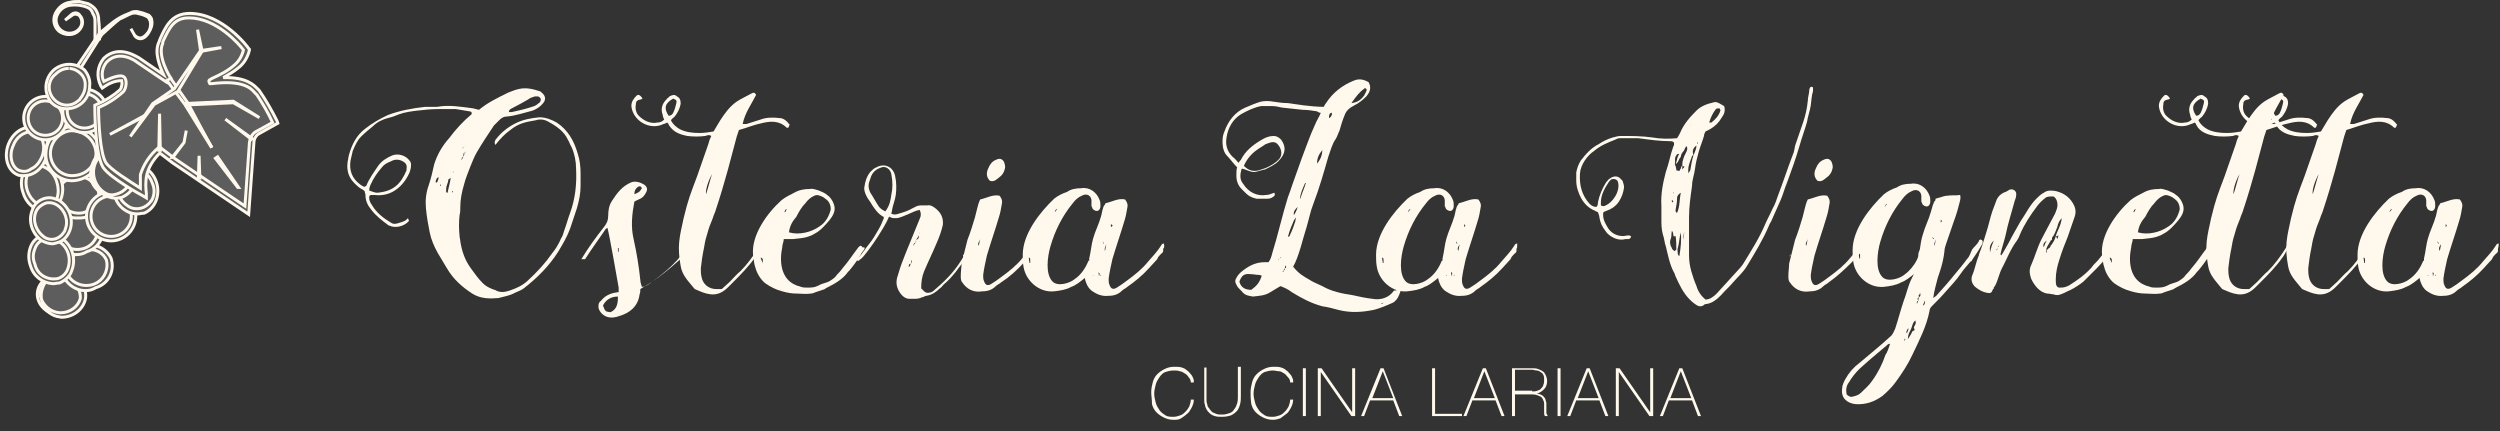 <?xml version="1.0" encoding="utf-8"?>
<!-- Generator: Adobe Illustrator 24.0.3, SVG Export Plug-In . SVG Version: 6.00 Build 0)  -->
<svg version="1.1" id="Layer_1" xmlns="http://www.w3.org/2000/svg" xmlns:xlink="http://www.w3.org/1999/xlink" x="0px" y="0px"
	 viewBox="0 0 334.7 57.7" style="enable-background:new 0 0 334.7 57.7;" xml:space="preserve">
<rect x="0" y="0" width="334.7" height="57.7" fill="#333333" stroke="none"/>
<style type="text/css">
	.st0{fill:#5D5D5D;stroke:#FFF9ED;stroke-width:0.4;}
	.st1{fill:#5D5D5D;stroke:#FFF9ED;stroke-width:0.4;stroke-miterlimit:3.998;}
	.st2{enable-background:new    ;}
	.st3{fill:#FFF9ED;}
</style>
<g id="Group_68" transform="translate(-214.273 -4371.291)">
	<g id="Group_66" transform="translate(-836.464 3819.492)">
		<g id="Group_35" transform="translate(1051 552)">
			<g id="Layer_4" transform="translate(6.953 0)">
				<g id="Group_6">
					<path id="Path_261" class="st0" d="M1.5,2.5l0.9-0.8c0.4-0.3,0.9-0.2,1.1,0.2c0.3,0.3,0.4,0.8,0.3,1.2c-0.1,0.4-0.4,0.8-0.7,1
						C2.4,4.6,1.4,4.5,0.7,4C0,3.4-0.2,2.4,0.2,1.6c0.4-0.8,1.1-1.4,2-1.5C2.5,0,3,0,3.4,0c0.4,0.1,0.8,0.2,1.2,0.3
						c0.4,0.2,0.8,0.5,1,0.8C5.9,1.6,6,2,6,2.5c0.1,0.8,0.1,1.6,0.1,2.5l-0.6,0c0-0.8,0-1.6,0-2.4c0-0.4-0.1-0.7-0.3-1
						C5.1,1.2,4.8,0.9,4.5,0.8C3.8,0.5,3,0.4,2.2,0.5C1.4,0.6,0.8,1.1,0.5,1.7C0.1,2.4,0.3,3.3,0.9,3.8C1.5,4.3,2.3,4.4,3,4
						c0.3-0.2,0.6-0.5,0.7-0.9c0.1-0.4,0-0.8-0.2-1.1c-0.2-0.3-0.7-0.4-1-0.2L1.5,2.5z"/>
				</g>
				<g id="Group_7" transform="translate(2.506 1.341)">
					<path id="Path_262" class="st0" d="M7.8,2.3L8.2,3c0.1,0.2,0.3,0.4,0.6,0.5c0.5,0.2,1-0.3,1.3-0.7c0.3-0.4,0.4-1,0.3-1.5
						c-0.1-0.2-0.2-0.5-0.4-0.6C9.8,0.6,9.6,0.5,9.3,0.4C9,0.3,8.8,0.3,8.5,0.2c-0.3,0-0.5,0-0.7,0.1C7.3,0.5,6.8,0.8,6.3,1
						C5.5,1.6,4.7,2.4,3.9,3.1l0,0L0.5,8.5L0,8.2l3.6-5.3l0,0l0,0c0.9-0.7,1.6-1.4,2.6-2c0.5-0.3,1-0.5,1.5-0.7C8,0,8.3,0,8.6,0
						c0.3,0.1,0.5,0.1,0.8,0.2c0.3,0.1,0.5,0.2,0.8,0.3c0.2,0.2,0.4,0.4,0.4,0.7c0.1,0.6-0.1,1.1-0.4,1.6C9.9,3.3,9.4,3.8,8.8,3.6
						C8.5,3.5,8.3,3.3,8.2,3L7.8,2.3z"/>
				</g>
			</g>
			<g id="grapes" transform="translate(0 7.56)">
				<g id="Group_8" transform="translate(4.386 28.612)">
					
						<ellipse id="Ellipse_1" transform="matrix(0.151 -0.989 0.989 0.151 -0.138 6.022)" class="st0" cx="3.4" cy="3.1" rx="2.7" ry="3.1"/>
					<path id="Path_263" class="st0" d="M3.6,6.1C3.4,6.1,3.2,6,3,6C1.4,5.6,0.5,3.9,1,2.3s2.1-2.5,3.7-2C6.1,0.7,7,2.1,6.8,3.6l0,0
						C6.5,5.1,5.1,6.1,3.6,6.1z M3.3,0.7C2.1,0.6,1,1.5,0.7,2.7c0,1.5,1.3,2.8,2.8,2.8c1.2,0,2.3-0.8,2.6-1.9l0,0
						c0.1-1.4-1-2.6-2.4-2.7C3.6,0.7,3.5,0.7,3.3,0.7z"/>
				</g>
				<g id="Group_9" transform="translate(7.581 24.448)">
					
						<ellipse id="Ellipse_2" transform="matrix(0.922 -0.387 0.387 0.922 -1.107 1.776)" class="st0" cx="3.9" cy="3.6" rx="3.1" ry="2.7"/>
					<path id="Path_264" class="st0" d="M3.6,6.7C2.4,6.7,1.3,6,0.7,4.9C0.4,4.2,0.5,3.3,0.9,2.6c0.4-0.8,1.1-1.4,1.9-1.7
						C4.3,0.1,6.2,0.8,7,2.3l0,0c0.6,1.7-0.3,3.5-2,4C4.5,6.6,4.1,6.7,3.6,6.7z M4.2,1.2c-0.4,0-0.8,0.1-1.2,0.2
						C2.3,1.7,1.7,2.2,1.4,2.9C1.1,3.4,1.1,4.1,1.3,4.7C2.1,6,3.9,6.4,5.2,5.6c1-0.6,1.5-1.9,1.2-3l0,0C6,1.7,5.1,1.2,4.2,1.2z"/>
				</g>
				<g id="Group_10" transform="translate(6.375 19.625)">
					
						<ellipse id="Ellipse_3" transform="matrix(0.922 -0.387 0.387 0.922 -1.107 1.776)" class="st0" cx="3.9" cy="3.6" rx="3.1" ry="2.7"/>
					<path id="Path_265" class="st0" d="M3.6,6.7C2.4,6.7,1.3,6,0.7,4.9C0.4,4.2,0.5,3.3,0.9,2.6c0.4-0.8,1.1-1.4,1.9-1.7
						C4.3,0.1,6.2,0.8,7,2.3l0,0c0.6,1.7-0.3,3.5-2,4C4.5,6.6,4.1,6.7,3.6,6.7z M4.2,1.2c-0.4,0-0.8,0.1-1.2,0.2
						C2.3,1.7,1.7,2.2,1.4,2.9C1.1,3.4,1.1,4.1,1.3,4.7C2.1,6,3.9,6.4,5.2,5.6c1-0.6,1.5-1.9,1.2-3l0,0C6,1.7,5.1,1.2,4.2,1.2z"/>
				</g>
				<g id="Group_11" transform="translate(6.858 15.32)">
					
						<ellipse id="Ellipse_4" transform="matrix(0.995 -9.996231e-02 9.996231e-02 0.995 -0.287 0.352)" class="st0" cx="3.4" cy="3" rx="3.1" ry="2.7"/>
					<path id="Path_266" class="st0" d="M3.3,6.1C1.7,6.2,0.3,5,0,3.4c-0.1-0.8,0.2-1.6,0.8-2.2C2-0.2,4-0.4,5.5,0.7
						c0.7,0.5,1.1,1.2,1.2,2C6.8,4.5,5.4,6,3.7,6.1C3.5,6.1,3.4,6.1,3.3,6.1z M3.4,0.6c-0.1,0-0.2,0-0.3,0C2.4,0.7,1.7,1,1.2,1.5
						C0.8,2,0.6,2.7,0.6,3.3C1,4.8,2.5,5.7,4,5.4C5.2,5.1,6.1,4,6.1,2.8c-0.1-0.7-0.4-1.2-1-1.6C4.7,0.8,4.1,0.6,3.4,0.6L3.4,0.6z"
						/>
				</g>
				<g id="Group_12" transform="translate(2.117 13.515)">
					
						<ellipse id="Ellipse_5" transform="matrix(0.947 -0.32 0.32 0.947 -1.004 1.228)" class="st1" cx="3.2" cy="3.7" rx="2.4" ry="3.1"/>
					<path id="Path_267" class="st0" d="M3.6,7C2.2,6.9,1.1,5.9,0.7,4.5C0.1,2.8,0.8,0.9,2.2,0.5l0,0c1.4-0.5,3,0.6,3.6,2.3
						S5.7,6.4,4.3,6.9C4.1,6.9,3.9,7,3.6,7z M2.3,1C1.3,1.4,0.8,2.9,1.3,4.3s1.8,2.3,2.9,2S5.7,4.5,5.2,3S3.4,0.7,2.3,1L2.3,1z"/>
				</g>
				<g id="Group_13" transform="translate(0 8.752)">
					
						<ellipse id="Ellipse_6" transform="matrix(0.394 -0.919 0.919 0.394 -1.396 5.398)" class="st0" cx="3.4" cy="3.8" rx="3.1" ry="2.4"/>
					<path id="Path_268" class="st0" d="M2.9,7C2.6,7,2.3,7,2.1,6.9C0.7,6.3,0.2,4.4,0.9,2.7s2.4-2.6,3.8-2l0,0
						c1.4,0.6,1.9,2.4,1.1,4.2C5.5,5.6,5,6.3,4.2,6.7C3.8,6.9,3.4,7,2.9,7z M3.9,1.1c-1.1,0.1-2,0.8-2.4,1.9
						C0.9,4.3,1.3,5.9,2.3,6.3c0.5,0.2,1.1,0.2,1.6-0.2C4.6,5.8,5,5.2,5.3,4.6c0.6-1.4,0.2-2.9-0.8-3.4C4.3,1.1,4.1,1.1,3.9,1.1
						L3.9,1.1z"/>
				</g>
				<g id="Group_14" transform="translate(5.492 9.138)">
					<ellipse id="Ellipse_7" class="st0" cx="3.8" cy="3.6" rx="3.5" ry="3.3"/>
					<path id="Path_269" class="st0" d="M3.8,7.3c-2-0.1-3.6-1.8-3.4-3.8c0.1-2,1.8-3.6,3.8-3.4c1.9,0.1,3.5,1.7,3.5,3.6
						C7.6,5.7,5.9,7.3,3.8,7.3z M3.8,0.6C2.2,0.7,0.9,2.2,1,3.8c0.1,1.7,1.6,3,3.2,2.8c1.6-0.1,2.9-1.4,2.9-3C7,1.9,5.6,0.6,3.8,0.6
						L3.8,0.6z"/>
				</g>
				<g id="Group_15" transform="translate(3.117 23.121)">
					
						<ellipse id="Ellipse_8" transform="matrix(0.947 -0.32 0.32 0.947 -1.019 1.318)" class="st1" cx="3.5" cy="3.8" rx="2.7" ry="3.1"/>
					<path id="Path_270" class="st0" d="M3.7,7.1c-1.4-0.1-2.6-1-3-2.4C0.4,3.9,0.4,3,0.7,2.2c0.5-1.4,2.1-2.1,3.5-1.6
						c0.2,0.1,0.3,0.1,0.5,0.3c1.5,0.9,2.2,2.8,1.5,4.5C6,6.1,5.3,6.7,4.6,7C4.3,7,4,7.1,3.7,7.1z M3.3,1C3,1,2.8,1.1,2.6,1.1
						C2,1.3,1.5,1.8,1.3,2.4C1,3.1,1,3.8,1.3,4.5C1.6,5.9,3,6.7,4.4,6.4C5,6.2,5.5,5.7,5.7,5.1c0.5-1.4,0-3-1.3-3.7
						C4.1,1.2,3.7,1,3.3,1L3.3,1z"/>
				</g>
				<g id="Group_16" transform="translate(3.355 18.378)">
					
						<ellipse id="Ellipse_9" transform="matrix(0.947 -0.32 0.32 0.947 -0.923 1.194)" class="st1" cx="3.2" cy="3.4" rx="2.4" ry="2.8"/>
					<path id="Path_271" class="st0" d="M3.4,6.5C2.9,6.5,2.4,6.3,2,6.1C0.7,5.2,0.1,3.5,0.7,2C1.1,0.7,2.6,0,3.8,0.5
						C4,0.6,4.2,0.6,4.3,0.7c1.4,0.9,2,2.6,1.4,4.1C5.4,5.5,4.9,6.1,4.2,6.3C3.9,6.4,3.6,6.5,3.4,6.5z M3,1C2.8,1,2.6,1,2.4,1.1
						c-0.5,0.2-1,0.6-1.2,1.1c-0.5,1.2,0,2.6,1.1,3.4c0.9,0.6,2,0.3,2.6-0.6C5,4.9,5.1,4.7,5.1,4.6C5.6,3.4,5.1,2,4,1.3
						C3.7,1.1,3.3,1,3,1L3,1z"/>
				</g>
				<g id="Group_17" transform="translate(11.319 17.889)">
					<circle id="Ellipse_10" class="st0" cx="3.3" cy="3.3" r="3"/>
					<path id="Path_272" class="st0" d="M3.3,6.6C1.5,6.6,0,5.1,0,3.3C0,1.5,1.5,0,3.3,0c1.8,0,3.3,1.5,3.3,3.3
						C6.6,5.1,5.1,6.6,3.3,6.6z M3.3,0.6c-1.5,0-2.7,1.2-2.7,2.7C0.6,4.8,1.8,6,3.3,6C4.8,6,6,4.8,6,3.3c0,0,0,0,0,0
						C6,1.8,4.8,0.6,3.3,0.6z"/>
				</g>
				<g id="Group_18" transform="translate(14.44 13.879)">
					
						<ellipse id="Ellipse_11" transform="matrix(0.947 -0.32 0.32 0.947 -1.003 1.312)" class="st1" cx="3.5" cy="3.7" rx="2.7" ry="3"/>
					<path id="Path_273" class="st0" d="M3.7,7c-0.5,0-1-0.1-1.5-0.4C1.5,6.2,0.9,5.5,0.7,4.7C0,3,0.8,1.2,2.4,0.6
						C3.2,0.3,4,0.4,4.7,0.8c1.5,0.9,2.1,2.8,1.5,4.4C5.9,6,5.3,6.6,4.6,6.9C4.3,6.9,4,7,3.7,7z M3.3,1c-0.2,0-0.5,0-0.7,0.1
						c-1.3,0.5-1.9,2-1.4,3.3c0.2,0.7,0.7,1.2,1.3,1.6c1,0.6,2.3,0.3,3-0.7C5.6,5.3,5.6,5.1,5.7,5c0.3-0.7,0.3-1.4,0-2.1l0,0
						C5.5,2.3,5.1,1.7,4.4,1.3C4.1,1.1,3.7,1,3.3,1L3.3,1z"/>
				</g>
				<g id="Group_19" transform="translate(11.494 11.783)">
					
						<ellipse id="Ellipse_12" transform="matrix(0.947 -0.32 0.32 0.947 -1.003 1.312)" class="st1" cx="3.5" cy="3.7" rx="2.7" ry="3"/>
					<path id="Path_274" class="st0" d="M3.7,7c-1.4-0.1-2.6-1-3-2.3C0,3,0.8,1.2,2.4,0.6C3.2,0.3,4,0.4,4.7,0.8
						C5.5,1.3,6,1.9,6.3,2.8c0.6,1.6-0.1,3.4-1.8,4.1C4.3,6.9,4,7,3.7,7z M3.3,1c-0.2,0-0.5,0-0.7,0.1C1.1,1.4,0.2,2.8,0.4,4.3
						c0.3,1.5,1.7,2.5,3.2,2.2c1.5-0.3,2.5-1.7,2.2-3.2c0-0.1-0.1-0.2-0.1-0.4C5.5,2.3,5.1,1.7,4.4,1.3C4.1,1.1,3.7,1,3.3,1L3.3,1z"
						/>
				</g>
				<g id="Group_20" transform="translate(2.912 5.152)">
					<circle id="Ellipse_13" class="st0" cx="2.9" cy="2.9" r="2.6"/>
					<path id="Path_275" class="st0" d="M2.9,5.8C1.3,5.8,0,4.5,0,2.9S1.3,0,2.9,0c1.6,0,2.9,1.3,2.9,2.9C5.8,4.5,4.5,5.8,2.9,5.8z
						 M2.9,0.6c-1.3,0-2.3,1-2.3,2.3s1,2.3,2.3,2.3c1.3,0,2.3-1,2.3-2.3C5.2,1.6,4.1,0.6,2.9,0.6z"/>
				</g>
				<g id="Group_21" transform="translate(7.847 4.174)">
					<ellipse id="Ellipse_14" class="st0" cx="3.1" cy="2.9" rx="2.8" ry="2.6"/>
					<path id="Path_276" class="st0" d="M3.1,5.8C1.5,5.8,0.2,4.4,0.3,2.8C0.4,1.1,1.8-0.1,3.4,0C5,0.1,6.2,1.4,6.2,2.9
						C6.1,4.6,4.7,5.9,3.1,5.8z M3.1,0.6C1.8,0.7,0.8,1.8,0.9,3.1C1,4.4,2.1,5.3,3.4,5.2c1.2-0.1,2.2-1.1,2.2-2.3
						C5.5,1.6,4.4,0.6,3.1,0.6z"/>
				</g>
				<g id="Group_22" transform="translate(4.943 0)">
					
						<ellipse id="Ellipse_15" transform="matrix(0.707 -0.707 0.707 0.707 -1.583 3.823)" class="st0" cx="3.8" cy="3.8" rx="2.8" ry="2.6"/>
					<path id="Path_277" class="st0" d="M3.7,6.8c-0.8,0-1.5-0.3-2-0.8c-1.1-1.3-1-3.2,0.3-4.4c1.2-1,2.9-1,4.1,0
						C6.6,2.2,6.9,3,6.8,3.7C6.8,5.5,5.4,6.8,3.7,6.8L3.7,6.8z M4,1.4c-0.7,0-1.3,0.3-1.8,0.8C1.2,3,1.1,4.5,2,5.5s2.3,1.1,3.3,0.2
						c0.1-0.1,0.2-0.1,0.2-0.2C5.9,5,6.2,4.4,6.2,3.7c0.1-1.2-0.9-2.2-2.1-2.3C4.1,1.4,4,1.4,4,1.4L4,1.4z"/>
				</g>
			</g>
			<g id="Layer_3" transform="translate(12.43 1.595)">
				<g id="Group_23">
					<path id="Path_278" class="st0" d="M8.8,3.9c0.9-1.9,1.6-3.6,3.9-3.6c4.3,0,7.7,4.6,7.7,4.6c-0.2,0.9-0.7,1.7-1.4,2.3
						c-1,0.8-2.1,1.4-3.3,1.9c4.9-0.6,5.7,1.2,6.2,1.6c0.9,1.3,1.7,2.6,2.3,4l-2.3,1.2c-0.5,0.3-0.9,0.8-0.9,1.4l-0.7,9.1l-9.8-6.6
						l-1.9-1.5c-1.1,0.9-1.8,2.1-2.1,3.5c-0.1,0.7-0.1,1.5,0,2.2c0,0-4.3-2.4-5.2-3.7c-1.1-1.6-1-7.8-1-7.8c1.2-0.5,2.3-1.3,3.4-2.1
						c0.2-0.3,0.4-1.3,0.1-1.6C3.2,8.4,1.1,9.6,1.1,9.6C0.5,8.5,0.6,7.2,1.4,6.3c1.9-1.9,4.4,0,4.4,0l4,2.7c0,0,0.1,0,0.1,0
						c0,0,0,0,0-0.1C9.9,8.9,8,5.8,8.8,3.9z"/>
					<path id="Path_279" class="st0" d="M20.6,26.9L10.4,20l-1.7-1.3c-0.9,0.9-1.6,2-1.8,3.2c-0.1,0.7-0.1,1.4,0,2.2l0,0.6l-0.5-0.3
						c-0.2-0.1-4.4-2.4-5.3-3.8C0,18.8,0,12.8,0,12.5v-0.2l0.2-0.1c1.2-0.5,2.3-1.2,3.2-2C3.6,9.9,3.7,9.4,3.6,9
						c-0.8,0-1.6,0.3-2.3,0.8L1,10L0.8,9.7C0.2,8.5,0.3,7.1,1.2,6C3.3,4,5.9,6,6,6l3.2,2.2c-0.5-1.1-1.3-3-0.6-4.4l0.1-0.3
						c0.8-1.8,1.6-3.5,4-3.5c4.4,0,7.8,4.5,7.9,4.7l0.1,0.1l0,0.1c-0.2,0.9-0.7,1.8-1.5,2.4c-0.6,0.5-1.3,0.9-2,1.3
						c3.1-0.1,4.1,1,4.6,1.5c0.1,0.1,0.1,0.1,0.2,0.2c0.9,1.3,1.7,2.7,2.4,4.1l0.1,0.3l-2.5,1.4c-0.4,0.2-0.7,0.7-0.7,1.2L20.6,26.9
						z M8.7,17.9l2.1,1.6l9.3,6.3l0.6-8.5c0.1-0.7,0.4-1.3,1.1-1.6l2-1.1c-0.6-1.3-1.3-2.5-2.1-3.7c-0.1-0.1-0.2-0.2-0.3-0.3
						c-0.5-0.6-1.6-1.7-5.7-1.2l-0.3,0l-0.1-0.2c-0.1-0.3,0.1-0.3,0.4-0.5c1.1-0.5,2.1-1,3-1.8c0.6-0.5,1-1.2,1.2-2
						c-0.5-0.7-3.6-4.3-7.3-4.3c-2,0-2.6,1.3-3.5,3.2L9.1,4c-0.8,1.7,1,4.6,1.1,4.7l0,0.1c0,0.2-0.1,0.4-0.3,0.5
						c-0.1,0-0.2,0-0.3-0.1l-4-2.7c-0.1-0.1-2.3-1.7-4,0C1,7.2,0.8,8.3,1.2,9.1c0.8-0.4,2.2-1,2.7-0.6c0.5,0.4,0.3,1.6-0.1,2
						c-1,0.9-2.1,1.6-3.3,2.1c0,1.8,0.2,6.2,1,7.4c0.6,0.9,3.2,2.5,4.6,3.4c0-0.6,0-1.2,0-1.8C6.5,20.3,7.3,19,8.5,18L8.7,17.9z"/>
				</g>
				<g id="Group_26" transform="translate(9.65 8.685)">
					<g id="Group_24" transform="translate(0.245 0.176)">
						<path id="Path_280" class="st0" d="M5.8,9.1L2.4,3.3L0,0"/>
					</g>
					<g id="Group_25">
						<path id="Path_281" class="st0" d="M6,9.3L2.4,3.5l0,0L0,0.3L0.5,0l2.3,3.3l0,0l0,0L6,9.3L6,9.3z"/>
					</g>
				</g>
				<g id="Group_27" transform="translate(4.755 2.177)">
					<path id="Path_282" class="st0" d="M9,0l0.6,2.8l-0.1,0l2.7-0.4l0,0L9.5,2.9l0.1,0L6.4,8.2l0,0.1l-0.1,0L3.2,10l0,0L0,14.3
						l3-4.4l0,0l0,0l2.9-2L5.9,7.9l3.5-5.1l0,0l0,0l2.7-0.4l0,0L9.5,2.9l-0.1,0l0-0.1L9,0z"/>
				</g>
				<g id="Group_28" transform="translate(12.238 11.756)">
					<path id="Path_283" class="st0" d="M0,0.3L6.3,0h0l0,0l3.5,2.2l0,0L6.3,0.2l0.1,0L0,0.5L0,0.3z"/>
				</g>
				<g id="Group_29" transform="translate(17.475 14.159)">
					<path id="Path_284" class="st0" d="M0,0l3.6,2.6L3.5,2.7L0,0z"/>
				</g>
				<g id="Group_30" transform="translate(13.861 19.062)">
					<path id="Path_285" class="st0" d="M0.1,0l0.1,3H0L0.1,0z"/>
				</g>
				<g id="Group_31" transform="translate(10.344 15.686)">
					<path id="Path_286" class="st0" d="M1.9,0L1.6,1.6v0l0,0l-1.5,2L0,3.6l1.6-2l0,0L1.9,0z"/>
				</g>
				<g id="Group_32" transform="translate(8.569 13.424)">
					<path id="Path_287" class="st0" d="M0.1,0l0.1,4.9H0L0.1,0z"/>
				</g>
				<g id="Group_33" transform="translate(2.019 13.695)">
					<path id="Path_288" class="st0" d="M0,2.5L4.6,0l0,0.1L0,2.5z"/>
				</g>
				<g id="Group_34" transform="translate(16.142 19.195)">
					<path id="Path_289" class="st0" d="M0.3,0l2.8,4.1L3,4.1L0,0.2L0.3,0z"/>
				</g>
			</g>
		</g>
	</g>
	<g id="Group_67" transform="translate(-270 3465.294)">
		<g class="st2">
			<path class="st3" d="M550.5,925.1c0-0.2,0.1-0.4,0.2-0.5c0.7-0.9,1.6-1.6,2.6-2.1c1-0.5,2.1-0.7,3.2-0.8c0.8,0,1.6,0.3,2.3,0.7
				c1.5,1,2.3,2.4,2.8,4.1c0.3,0.9,0.4,1.8,0.4,2.7c0,0.5,0,1.1,0,1.7c0,1-0.2,2-0.5,3c-0.3,0.9-0.6,1.8-0.9,2.7
				c-0.4,1.1-1,2.1-1.6,3.1c-1.2,1.9-2.8,3.5-4.6,4.9c-0.4,0.3-0.8,0.4-1.2,0.6c-0.7,0.4-1.5,0.5-2.2,0.7c-1.2,0.1-2.4,0.1-3.5-0.6
				c-1.4-0.9-2.6-2-3.4-3.4c-0.4-0.7-0.8-1.3-1.2-2c-0.5-0.9-0.9-1.8-1.1-2.8c-0.2-1-0.4-2.1-0.5-3.2c-0.1-1.1,0-2.1,0.4-3.2
				c0.3-0.9,0.5-1.8,0.7-2.7c0.4-1.3,1.1-2.5,2-3.5c0.9-1.2,1.9-2.3,3-3.2c0.1-0.3-0.1-0.4-0.3-0.4c-0.6-0.1-1.2-0.2-1.8-0.3
				c-0.8,0-1.6,0-2.4,0c-0.9,0-1.8,0.1-2.7,0.2c-0.8,0.1-1.7,0.2-2.5,0.5c-0.5,0.2-1,0.4-1.5,0.5c-0.7,0.2-1.4,0.5-2,1.1
				c-0.5,0.4-1.1,0.9-1.6,1.4c-0.5,0.5-0.8,1.2-1.1,1.9c-0.1,0.4-0.2,0.9-0.3,1.3c-0.2,1.3,0.2,2.4,1.3,3.2c0.1,0.1,0.3,0.2,0.5,0.3
				c0,0,0.1,0,0.1,0c0,0,0.1-0.1,0.2-0.1c0.4-1,1-1.8,1.6-2.7c0.5-0.7,1.2-1.1,1.9-1.4c0.8-0.3,1.8,0,2.3,0.7
				c0.2,0.2,0.2,0.4,0.2,0.6c0,0.4-0.1,0.7-0.2,1c-0.5,1.1-1.2,2-2.3,2.6c-0.8,0.4-1.6,0.5-2.5,0.4c-0.1,0-0.3,0-0.4,0
				c-0.2,0.1-0.2,0.2-0.2,0.4c0,0.4,0.2,0.7,0.4,1c0.6,1,1.5,1.7,2.5,2.3c0.3,0.2,0.5,0.2,0.9,0.1s0.6-0.2,0.9-0.3
				c0.2-0.1,0.3-0.2,0.5-0.4c0,0.2,0.2,0.3,0.1,0.4c-0.6,0.7-1.8,1-2.6,0.6c0,0-0.1,0-0.2-0.1c-0.8-0.6-1.6-1.2-2.2-2
				c-0.5-0.6-0.8-1.2-0.8-2c0-0.2-0.1-0.3-0.1-0.5c-0.2-0.2-0.4-0.3-0.6-0.4c-0.3-0.2-0.6-0.5-0.8-0.7c-0.9-0.9-1.1-2-0.8-3.3
				c0-0.2,0.1-0.4,0.1-0.5c0.4-1.4,1-2.6,2.2-3.5c0.9-0.7,1.9-1.3,3-1.8c1.6-0.6,3.2-0.9,5-1.1c0.2,0,0.5,0,0.7,0c0.3,0,0.6,0,0.9,0
				c1.6-0.3,3.2,0,4.8,0.2c0.3,0.1,0.5,0.1,0.8,0.2c1.2-1,2.5-1.6,3.9-2.3c0.5-0.2,1-0.4,1.5-0.5c0.9-0.2,1.8,0,2.7,0.3
				c0.1,0,0.2,0.1,0.3,0.2c0.5,0.4,0.6,0.9,0.2,1.4c-0.4,0.5-0.9,0.8-1.4,1c-1.2,0.3-2.3,0.7-3.5,0.8c-0.4,0-0.7,0.2-1,0.5
				c-0.2,0.2-0.5,0.5-0.7,0.7c-0.8,1.2-1.6,2.4-2.3,3.6c-0.4,0.7-0.6,1.3-0.9,2c-0.3,0.8-0.6,1.5-0.8,2.3c-0.3,1-0.5,2-0.5,3
				c0,0.4,0,0.7-0.1,1.1c-0.1,0.9-0.1,1.8,0,2.8c0,0.2,0.1,0.5,0.1,0.7c0.2,1.3,0.6,2.5,1.4,3.6c0.5,0.7,1,1.4,1.6,2
				c0.4,0.4,0.8,0.6,1.3,0.8c0.2,0.1,0.4,0.1,0.5,0.2c0.6,0.3,1.2,0.2,1.8,0c0.9-0.3,1.8-0.7,2.5-1.4c1.2-1.1,2.3-2.3,3.2-3.6
				c0.5-0.6,0.9-1.3,1.2-2c0.2-0.3,0.3-0.6,0.4-1c0.3-0.8,0.5-1.6,0.8-2.4c0.7-1.9,0.9-3.9,0.8-5.9c0-1-0.2-2-0.6-2.9
				c-0.2-0.3-0.3-0.7-0.5-1c-0.5-1.1-1.5-1.8-2.6-2.4c-0.5-0.3-1.1-0.4-1.7-0.2c-0.6,0.1-1.2,0.2-1.8,0.4c-0.6,0.2-1.1,0.5-1.6,0.9
				c-0.7,0.5-1.3,1.1-2,2C550.5,925.2,550.5,925.2,550.5,925.1z M534.8,931.8c2.1-0.2,3.1-1.1,3.9-3c0,0,0-0.1,0-0.2
				c0.1-0.5-0.1-0.8-0.5-1c-0.5-0.3-1.1-0.3-1.6,0c-0.5,0.2-0.9,0.4-1.2,0.8c-0.6,0.7-1.1,1.4-1.5,2.3c-0.1,0.2-0.2,0.5-0.2,0.8
				C534.5,931.8,534.6,931.8,534.8,931.8z M542.8,929.8c-0.1,0.2-0.2,0.4-0.2,0.5c0,0.1,0,0.2,0.2,0.1c0.1-0.2,0.2-0.5,0.2-0.7
				c0,0,0-0.1,0-0.1s0,0,0,0.1C542.9,929.8,542.9,929.8,542.8,929.8z M543.2,930.7c0,0.1,0,0.2,0,0.2c0,0,0.1,0,0.1-0.1
				S543.3,930.7,543.2,930.7C543.3,930.6,543.2,930.7,543.2,930.7z M543.2,931.8L543.2,931.8L543.2,931.8L543.2,931.8z M544.3,930
				L544.3,930c0,0.3-0.1,0.5-0.2,0.8c-0.1,0.3-0.1,0.5-0.1,0.8c0,0.1,0,0.2,0.2,0.2c0.1-0.6,0.3-1.2,0.4-1.9c0,0,0-0.1,0-0.1
				C544.5,929.9,544.4,930,544.3,930L544.3,930z M544.7,926.1L544.7,926.1C544.7,926.1,544.7,926.2,544.7,926.1
				C544.7,926.2,544.7,926.2,544.7,926.1L544.7,926.1z M544.9,931.6C544.9,931.5,544.9,931.5,544.9,931.6c-0.1-0.1-0.1,0-0.1,0
				c0,0,0,0.1,0,0.2C544.9,931.7,544.9,931.6,544.9,931.6z M544.9,929.1C544.9,929.1,544.9,929.1,544.9,929.1c0,0,0.1,0,0.1-0.1
				l-0.1,0L544.9,929.1C545,929,544.9,929,544.9,929.1z M545,925.6L545,925.6L545,925.6L545,925.6z M545,930.8L545,930.8L545,930.8
				L545,930.8z M545.3,925L545.3,925L545.3,925L545.3,925L545.3,925z M545.3,941.4L545.3,941.4L545.3,941.4
				C545.3,941.4,545.4,941.2,545.3,941.4z M546.3,927c0.1-0.2,0.2-0.4,0.1-0.6c0.1,0,0.1,0,0.2,0c0,0,0,0,0-0.1c0,0-0.1,0.1-0.2,0.1
				C546.3,926.6,546.3,926.9,546.3,927c-0.2,0-0.2,0.3-0.3,0.4h0v0C546.1,927.4,546.2,927.2,546.3,927z M546.5,925.4L546.5,925.4
				c-0.1,0.2-0.2,0.3-0.3,0.4v0.1v0C546.3,925.7,546.4,925.6,546.5,925.4L546.5,925.4z M547.4,924.1L547.4,924.1
				C547.4,924.1,547.3,924.1,547.4,924.1C547.3,924.2,547.3,924.2,547.4,924.1C547.4,924.1,547.4,924.1,547.4,924.1z M552.8,921
				c0.9-0.2,1.8-0.4,2.7-0.7c0.4-0.1,0.7-0.3,0.9-0.5c0.1,0,0.2-0.2,0.2-0.2c0.1-0.2,0.1-0.4,0-0.5c-0.1-0.1-0.2-0.2-0.4-0.2
				c-0.1,0-0.2,0-0.3,0c-0.3,0.1-0.7,0.2-0.9,0.4c-0.7,0.4-1.4,0.8-2.2,1.2c-0.2,0.1-0.4,0.2-0.4,0.5C552.6,921,552.7,921,552.8,921
				z"/>
			<path class="st3" d="M570.3,944.5c0,0-0.3,0.2-0.3,0.2c0,0.2,0,0.5-0.1,0.7c-0.2,1.6-1.3,2.5-2.7,2.9c-0.5,0.2-1.1,0.3-1.7,0.1
				s-1.2-0.9-1.1-1.5c0-0.2,0.1-0.5,0.3-0.6c0.7-0.9,1.6-1.1,2.4-1.2c0-0.2,0-0.4,0-0.6c-0.1-0.6-1.3-7.4-1.5-8
				c-0.2,0.1-0.3,0.2-0.4,0.4c-1.1,1.6-1.5,2.1-2.6,3.8c-0.4,0-0.5,0-0.5,0c0.9-1.5,2-3,3.1-4.4c0.3-0.4,0.5-0.8,0.5-1.4
				c0-0.7,0.1-1.4,0.5-2c0.7-1.1,1.4-2,2.6-2.5c0.5-0.2,1.2,0,1.7,0.3c0.4,0.3,0.5,0.6,0.3,1c-0.2,0.4-0.4,0.7-0.8,0.9
				c-0.2,0.1-0.5,0.2-0.8,0.4c-0.3,1.6-0.5,3.3-0.1,5c0.4,1.8,0.7,3.6,0.9,5.5c0,0.3,0.1,0.5,0.2,0.9c0.4,0,0.7-0.2,1-0.4
				c3.8-2.7,4.4-4.1,4.8-4.5c0.3-0.3,0.4,0,0.4,0.4C575.9,940,573.4,942.8,570.3,944.5z M567,945.7c-0.9,0-1.6,0.4-2,1.2
				c0.3,0.8,0.3,0.8,1,0.9C566.9,947.4,567,946.6,567,945.7z M567.1,939.2H567c0,0.2,0,0.3,0,0.5l0.1,0V939.2z M569.2,932
				c0.7-0.3,0.7-0.3,1-0.8c-0.1-0.3-0.3-0.3-0.5-0.2C569.4,931.2,569.2,931.5,569.2,932z"/>
			<path class="st3" d="M586.2,939.1c-0.3,0.4-0.5,0.9-0.8,1.3c-0.9,1.3-2,2.4-3.1,3.5c-0.2,0.2-0.4,0.4-0.5,0.5
				c-0.7,0.7-1.4,1.1-2.4,1c-0.8-0.1-1.4-0.4-2.1-0.7c0,0-0.1-0.1-0.1-0.1c-0.7-0.9-1.6-1.7-1.8-3c-0.2-1.1-0.3-2.2-0.2-3.2
				c0.1-1.1,0.4-2.2,0.6-3.2c0.6-2.5,0.9-3.2,1.8-5.6c0.5-1.4,1-2.9,1.5-4.3c0.1-0.4,0.2-0.7,0.4-1.1c-0.3-0.2-0.5-0.1-0.8,0
				c-0.8,0.1-1.6,0.1-2.4,0c-1-0.2-1.9-0.5-2.5-1.5c0-0.1-0.1-0.2-0.2-0.3c-0.2,0.1-0.4,0.2-0.5,0.2c-1.8,0.9-4.1-0.4-4.3-2.4
				c0-0.6,0.3-1,0.7-1.4c0.2-0.2,0.5-0.1,0.8,0.4c-0.1,0-0.1,0.1-0.2,0.1c-0.5,0.1-0.7,0.2-0.7,0.7c-0.1,0.5,0,1.1,0.4,1.5
				c0.7,0.7,1.6,1.1,2.5,0.9c0.3,0,0.6-0.1,0.9-0.4c-0.1-0.2-0.2-0.4-0.2-0.6c-0.3-0.8-0.1-1.5,0.5-2.1c0.1-0.2,0.3-0.2,0.4-0.4
				c0.4-0.2,0.7-0.3,1,0c0.4,0.2,0.5,0.5,0.5,1c-0.1,0.6-0.4,1.2-0.8,1.7c-0.2,0.2-0.4,0.3-0.5,0.5c0.3,0.6,0.7,0.9,1.2,1.2
				c0.8,0.4,1.7,0.5,2.6,0.5c0.7,0,1.3-0.1,1.9-0.2c0.3-0.5,0.6-1,0.9-1.5c0.6-0.9,1.2-1.8,2.2-2.5c0.6-0.4,1.3-0.7,2-1.1
				c0.2-0.1,0.4-0.2,0.6,0.2c-0.6,1.2-1.5,2.4-1.8,3.9c0.2,0,0.3,0,0.5,0c0.6-0.2,1.3-0.4,1.9-0.6c0.8-0.3,1.7-0.3,2.5-0.2
				c0.6,0,1,0.4,1.4,0.9c-0.1,0.1-0.1,0.3-0.2,0.4c-0.1,0-0.2,0-0.2,0c-1-1-2.2-0.9-3.4-0.6c-1,0.2-1.9,0.6-3,0.9
				c-0.1,0.3-0.2,0.6-0.3,0.9c-0.4,1.5-0.8,3-1.2,4.5c-0.5,1.8-1,3.5-1.6,5.3c-0.1,0.4-0.3,0.7-0.4,1.1c-0.5,1.3-0.4,0.9-0.8,2.3
				c-0.2,0.6-0.3,1.2-0.4,1.8c-0.2,0.9-0.3,1.8-0.4,2.6c0,0.4,0,0.8,0.1,1.2c0.2,1,1,1.6,2,1.6c0.2,0,0.4,0,0.7,0
				c0.3-0.3,0.7-0.6,1.1-1c0.5-0.5,0.9-1,1.4-1.4c0.9-0.9,1.7-2,2.4-3.1c0.2-0.4,0.4-0.7,0.7-1c0.2-0.3,0.4-0.6,0.6-0.9
				c0.1,0,0.2,0,0.2,0.1c0,0,0,0.1,0,0.2c0,0.2-0.1,0.4-0.2,0.5c0,0-0.1,0.1-0.1,0.2c-0.1,0.1-0.2,0.2-0.2,0.3
				C586.6,938.6,586.4,938.8,586.2,939.1z M573.8,921.5c0.3,0,0.5-0.2,0.6-0.4c0.2-0.4,0.3-0.8,0.4-1.2c0.1-0.4,0.1-0.5-0.4-0.7
				C573.3,919.8,573.1,920.5,573.8,921.5z M577,936.1L577,936.1c0,0.1,0,0.2,0,0.2c0,0,0,0,0,0V936.1z M578.1,930.9L578.1,930.9
				L578.1,930.9L578.1,930.9z M578.3,930.4C578.3,930.4,578.3,930.4,578.3,930.4C578.3,930.4,578.3,930.4,578.3,930.4
				c0.1-0.1,0-0.1,0-0.1C578.3,930.3,578.3,930.4,578.3,930.4z M578.8,932c0.3-0.9,0.5-1.8,0.8-2.7
				C579.1,930.2,578.7,931.4,578.8,932z"/>
			<path class="st3" d="M600,939.3c-0.1,0.3-0.4,0.5-0.5,0.8c-0.4,0.7-1,1.5-1.5,2.1c0,0-0.2,0.2-0.2,0.2c-0.7,1-1.8,1.6-2.8,2.1
				c-0.4,0.2-0.2,0.2-0.6,0.3c-0.3,0.1-0.6,0.2-0.9,0.3c-0.3,0.1-0.4,0.2-0.7,0.2c-0.6,0.1-1.2,0-1.8,0c-0.7,0-1.3-0.1-2-0.3
				c-0.8-0.2-1.6-0.6-2.3-1.1c-0.6-0.5-1.1-1.3-1.3-2.1c-0.2-0.5-0.2-1.1-0.3-1.6c-0.3-2.7,1.9-5.7,3.8-7.4c0.5-0.4,1.1-0.7,1.7-1
				c0.7-0.4,1.4-0.5,2.1-0.5c0.4-0.1,0.8,0.1,1.2,0.2c0.4,0.2,0.8,0.3,1.1,0.6c0.5,0.3,0.9,1,1,1.6c0.1,0.7-0.3,1.3-0.7,1.8
				c-0.6,0.7-1.2,1.4-2,1.8c-0.3,0.2-0.6,0.3-0.9,0.4c-0.6,0.2-1.2,0.2-1.9,0.3c-0.3,0-0.5,0-0.8,0c-0.2,0-0.4,0-0.5,0
				c0,0.4-0.2,0.7-0.2,1.1c-0.4,1.9-0.2,4.3,1.9,5.1c0.2,0.1,0.4,0.1,0.6,0.2c0.3,0.1,0.5,0.1,0.8,0.1c0.7,0,1,0,1.6-0.3
				c0.5-0.3,1-0.3,1.5-0.6c0.6-0.4,0.7-0.5,0.9-0.8c0.2-0.2,0.5-0.5,0.7-0.8c1.1-1.3,1.2-1.6,2.2-2.9c0.1-0.1,0.2-0.2,0.3-0.2
				c0.1,0,0.2,0.1,0.2,0.2C600.1,939.1,600.1,939.2,600,939.3z M586.4,941.2c0-0.1,0-0.2,0-0.4s-0.1-0.2-0.2-0.3c0,0,0,0-0.1,0
				C586.2,940.8,586.3,941,586.4,941.2C586.3,941.3,586.4,941.3,586.4,941.2z M588.9,934.7L588.9,934.7L588.9,934.7L588.9,934.7z
				 M589.3,934.4c0,0,0.1,0,0.1,0l0.2-0.4c0,0-0.1,0-0.1,0C589.4,934.1,589.3,934.3,589.3,934.4z M589.9,937.1c1.3,0.4,3,0,4.1-0.8
				c0.8-0.5,1.3-1.4,1.5-2.3c0-0.5-0.2-1-0.6-1.3c-0.1-0.1-0.3-0.2-0.4-0.3c-0.4-0.2-0.8-0.4-1.2-0.2c-0.5,0.2-0.9,0.6-1.2,1
				c-0.5,0.5-0.9,1.2-1.2,1.8C590.3,935.7,590,936.3,589.9,937.1z"/>
			<path class="st3" d="M614.1,939.7c0,0.1-0.2,0.2-0.2,0.3c-0.1,0.2-0.2,0.3-0.3,0.5c-0.9,1.3-1.8,2.6-3,3.6
				c-0.2,0.2-0.3,0.4-0.5,0.5c-0.5,0.5-1.1,0.9-1.8,1c-0.2,0-0.4,0.2-0.6,0.2c-0.4,0.2-0.7,0.2-1.1,0.2c-0.2,0-0.4,0-0.6,0
				c-0.4,0-0.7-0.2-1-0.5c-0.7-0.8-0.9-1.7-0.5-2.7c0.3-1.1,0.7-2.1,1.1-3.1c0.6-1.5,1.2-2.9,1.8-4.4c0.2-0.4,0.2-0.8,0-1.2
				c-0.6,0.1-1.1,0.4-1.6,0.6c-0.5,0.2-0.9,0.4-1.4,0.5c-0.2,0-0.4,0-0.5,0c-0.2,0-0.4-0.1-0.6-0.2c-0.2,0.4-0.3,0.7-0.5,1
				c-0.1,0.2-0.2,0.4-0.4,0.7c-0.7,1.2-1.6,2.5-2.5,3.6c0,0-0.1,0.1-0.2,0.2c0,0-0.1,0.1-0.2,0.2c-0.1,0-0.2,0.1-0.2,0.2
				c-0.1,0-0.2,0-0.3,0c0,0,0-0.1,0-0.1s0,0,0-0.1c0.1,0,0.1-0.1,0.2-0.2c0.5-0.5,0.9-1.2,1.4-1.8s0.9-1.3,1.3-2
				c0.3-0.5,0.5-1,0.7-1.5c0-0.1,0-0.2-0.1-0.2c-0.7-0.4-1.1-1-1.5-1.6c-0.2-0.4-0.5-0.7-0.7-1.1c-0.2-0.4-0.4-0.9-0.3-1.3
				c0.1-0.7,0.3-1.4,0.8-2c0.2-0.2,0.5-0.5,0.8-0.6c1.1-0.6,2.2-0.1,2.5,1.1c0.2,0.9,0.2,1.8,0.1,2.6c-0.1,0.7-0.4,1.4-0.5,2
				c0,0.2-0.1,0.4-0.1,0.5c0.4,0.2,0.7,0.1,1,0c0.7-0.2,1.3-0.4,1.8-0.7c0.4-0.2,0.7-0.4,1.1-0.4c0.3,0,0.6,0,0.9,0
				c0.4-0.1,0.7,0.1,1,0.3c0.8,0.6,1.2,1.3,1.1,2.3c-0.2,0.9-0.5,1.7-0.9,2.6c-0.5,1.2-1.1,2.4-1.6,3.6c-0.3,0.7-0.4,1.5-0.4,2.3
				c0.2,0.2,0.3,0.3,0.4,0.4c0.3,0.3,0.7,0.2,1,0.1c0.2-0.1,0.3-0.2,0.4-0.3c1.3-1.1,2.5-2.3,3.4-3.7c0.3-0.5,0.6-0.9,0.9-1.3
				c0,0,0.1-0.1,0.1-0.1c0-0.1,0.2,0,0.2,0c0.1,0.1,0.1,0.2,0.1,0.2C614.1,939.6,614.1,939.6,614.1,939.7z M603.6,932.1
				c0.2-0.9,0.2-1.8,0-2.8c-0.1-0.6-0.7-1.1-1.3-0.9c-0.6,0.2-1.1,0.5-1.4,1.2c-0.1,0.3-0.2,0.6-0.3,0.9c-0.1,0.5,0,0.9,0.2,1.3
				c0.4,0.6,0.7,1.2,1.1,1.8c0.2,0.3,0.5,0.5,0.9,0.7C603.4,933.5,603.5,932.8,603.6,932.1z M606.2,941.3c-0.3,0-0.2,0.3-0.3,0.4
				c0,0,0,0,0,0c0,0,0,0,0,0C606.2,941.7,606.1,941.4,606.2,941.3z M606.4,940.8c-0.2,0.1-0.2,0.3-0.1,0.5
				C606.3,941.1,606.3,941,606.4,940.8z M606.2,939.6C606.2,939.6,606.2,939.6,606.2,939.6C606.2,939.6,606.2,939.6,606.2,939.6z
				 M606.8,938.5c-0.1,0.1-0.2,0.1-0.2,0.2C606.7,938.7,606.8,938.7,606.8,938.5z M606.6,938.9C606.6,938.9,606.6,938.9,606.6,938.9
				c0-0.1,0-0.2,0-0.2C606.5,938.8,606.5,938.8,606.6,938.9C606.5,938.9,606.6,938.9,606.6,938.9z M606.9,938.1c0,0.1,0,0.3-0.1,0.4
				C607,938.4,606.9,938.2,606.9,938.1z M607.3,937.5c-0.1,0.2-0.2,0.4-0.4,0.6C607.3,938,607.3,937.8,607.3,937.5z M607.4,937.1
				c-0.1,0.1-0.1,0.2-0.1,0.3C607.3,937.3,607.3,937.3,607.4,937.1z"/>
			<path class="st3" d="M618.3,943.8c-0.2,0.2-0.5,0.3-0.7,0.5c-0.5,0.5-1.1,0.7-1.8,0.7c-1.2,0.2-2.1-0.3-2.7-1.2
				c-0.2-0.2-0.2-0.6-0.2-0.9c0-0.5,0.1-1.1,0.1-1.6c0.1-0.5,0.3-1.1,0.4-1.6c0.1-0.5,0.3-1.1,0.4-1.6c0.4-1,0.7-2,1-3
				c0.1-0.4,0.2-0.8,0.3-1.2c0.1-0.4,0.2-0.8,0.4-1.2c0.9-0.2,1.7-0.7,2.6-0.5c0.3,0.4,0.4,0.7,0.3,1.1c-0.1,0.6-0.2,1.2-0.4,1.8
				c-0.5,1.7-1.1,3.4-1.6,5.1c-0.2,0.9-0.4,1.8-0.5,2.6c0,0.3,0,0.6,0.1,0.8c0.2,0.6,0.5,0.7,1,0.4c0.5-0.3,0.9-0.6,1.3-0.9
				c1.1-0.8,2.1-1.6,2.9-2.6c0.6-0.7,1.2-1.3,1.7-2.1c0.1-0.2,0.2-0.3,0.4-0.3c0.1,0.1,0,0.2,0,0.4c0,0.1,0,0.2,0,0.3
				c0,0.2-0.2,0.3-0.3,0.4c-0.2,0.2-0.4,0.4-0.5,0.7c-0.4,0.4-0.7,0.8-1.1,1.2C620.4,942.2,619.4,943.1,618.3,943.8z M613.2,940.4
				v-0.3h0.1L613.2,940.4L613.2,940.4z M615.5,938c-0.1,0.3-0.4,0.6-0.2,0.9C615.4,938.6,615.4,938.3,615.5,938z M615.4,940.5
				L615.4,940.5C615.4,940.5,615.4,940.5,615.4,940.5L615.4,940.5C615.4,940.5,615.4,940.5,615.4,940.5z M616.6,928.5
				c0.2-0.5,0.5-0.9,1-1.1c0.2-0.1,0.5-0.2,0.7-0.1c0.2,0.1,0.3,0.2,0.4,0.4c0.1,0.3,0.2,0.6,0.1,0.9c-0.1,0.5-0.4,0.9-0.7,1.1
				c-0.4,0.3-0.7,0.7-1.3,0.5C616.3,929.7,616.3,929.1,616.6,928.5z M616.5,938L616.5,938c0-0.1,0-0.1,0-0.1
				C616.5,937.9,616.5,937.9,616.5,938C616.5,937.9,616.5,938,616.5,938z M617.1,928.9L617.1,928.9L617.1,928.9L617.1,928.9z"/>
			<path class="st3" d="M640,939.3c0,0.1,0,0.2,0,0.3c0,0.2-0.2,0.3-0.3,0.4c-0.2,0.2-0.4,0.4-0.5,0.7c-0.4,0.4-0.7,0.8-1.1,1.2
				c-0.9,1-1.9,1.8-2.9,2.5c-0.2,0.2-0.5,0.3-0.7,0.5c-0.5,0.5-1.1,0.7-1.8,0.7c-0.9,0.1-1.6-0.2-2.3-0.7c0,0,0,0,0,0
				c-0.5-0.4-0.8-1.1-0.9-1.7l-0.1,0.1c-0.5,0.4-1.1,0.9-1.7,1.1c-0.7,0.4-1.5,0.5-2.3,0.6c-2,0.2-3.8-1.4-4.1-3.3
				c-0.1-0.5-0.1-1.1-0.1-1.6c0-2.8,2.3-5.7,4.2-7.5c0.5-0.4,1.1-0.7,1.7-0.9c0.6-0.4,1.2-0.5,1.9-0.5c1.1-0.2,2.1,0.5,2.5,1.6
				c0.1,0.2,0.1,0.5,0.1,0.8c0,0.2-0.1,0.5-0.3,0.6c-0.2,0.1-0.5,0-0.7-0.2c-0.1-0.1-0.1-0.3-0.2-0.4v-0.5c0.1-0.9-0.6-1.3-1.3-0.9
				c-0.5,0.2-0.9,0.6-1.2,1c-1.4,1.7-2.4,3.7-3,5.8c-0.4,1.4-0.7,3.7,0.3,4.7c0.7,0.7,2.3,0.2,2.9-0.3c0.9-0.6,1.5-1.5,1.9-2.5v0
				h0.1v-0.3c0.2-0.8,0.3-1.9,0.5-2.6c0.3-1.1,0.8-2,1.1-3.1c0.1-0.3,0.2-1.3,0.5-1.5c0,0,0-0.1,0.1-0.2c0.9-0.2,1.7-0.7,2.6-0.5
				c0.3,0.4,0.4,0.7,0.3,1.1c-0.1,0.6-0.2,1.2-0.4,1.8c-0.5,1.7-1.1,3.4-1.6,5.1c-0.2,0.9-0.4,1.8-0.5,2.6c0,0.3,0,0.6,0.1,0.8
				c0.2,0.6,0.5,0.7,1,0.4c0.5-0.3,0.9-0.6,1.3-0.9c1.1-0.8,2.1-1.6,2.9-2.6c0.6-0.7,1.2-1.3,1.7-2.1c0.1-0.2,0.2-0.3,0.4-0.3
				C640.2,939.1,640.1,939.2,640,939.3z M622.2,940.8c0-0.1,0-0.2-0.1-0.3c0,0,0,0-0.1,0l0.1,0.7c0,0,0,0,0.1,0V940.8z M625.1,934.7
				L625.1,934.7L625.1,934.7L625.1,934.7z M625.5,934.4C625.5,934.4,625.6,934.4,625.5,934.4l0.3-0.4c0,0-0.1,0-0.1,0
				C625.6,934.1,625.5,934.2,625.5,934.4z M630.5,942.9C630.5,942.9,630.6,943,630.5,942.9c0.1,0,0.2,0,0.2-0.1
				C630.7,942.8,630.6,942.9,630.5,942.9z M631.4,942.4C631.4,942.5,631.3,942.5,631.4,942.4c-0.1,0.2,0,0.3,0,0.6
				c0.1-0.3,0.1-0.4,0.1-0.4C631.4,942.6,631.4,942.5,631.4,942.4z M631.7,942.8h-0.1c0,0,0,0.1,0,0.1
				C631.7,942.9,631.7,942.9,631.7,942.8C631.8,942.9,631.7,942.8,631.7,942.8z M632,938.6c0,0,0.1,0,0.1,0l-0.2-0.3
				C632,938.5,632,938.6,632,938.6z M632.2,939.6c0.1-0.3,0.1-0.6,0.2-0.9C632.3,938.9,632.1,939.2,632.2,939.6z M632.3,941.2
				L632.3,941.2C632.3,941.1,632.3,941.1,632.3,941.2L632.3,941.2C632.3,941.1,632.3,941.1,632.3,941.2z M633,936v0.4
				C633.3,936.2,633.3,936.2,633,936z M633.4,938.6L633.4,938.6c0-0.1,0-0.1,0-0.1C633.4,938.5,633.4,938.5,633.4,938.6
				C633.3,938.5,633.4,938.6,633.4,938.6z"/>
			<path class="st3" d="M659.5,943.4c0.6,0.4,1.2,0.6,1.8,0.9c1.2,0.7,2.6,1,4,1.2c0.9,0.2,1.8,0.4,2.7,0.5c1.1,0.2,2.2-0.1,2.9-1.1
				c0.3,0,0.5-0.1,0.8-0.2c0,0.1,0.1,0.1,0.1,0.2c-0.2,0.6-0.4,1.2-1,1.6c-0.9,0.4-1.8,0.8-2.7,1c-1.5,0.3-3,0.4-4.6,0
				c-0.7-0.2-1.5-0.4-2.2-0.5c-1.5-0.4-2.8-1.1-4.1-1.9c-0.5-0.4-1-0.6-1.5-0.8c-0.5,0.3-1,0.6-1.5,0.9c-0.7,0.4-1.4,0.4-2.2,0.5
				c-0.4-0.1-0.9-0.1-1.3-0.5c-0.3-0.4-0.7-0.6-0.9-1.1c-0.2-0.3-0.2-0.6,0-0.9c0.2-0.4,0.5-0.7,0.9-1c0.9-0.7,1.8-1.1,2.9-1.1
				c0.2,0,0.4,0,0.5,0c0.3-0.4,0.4-0.8,0.5-1.2c0.7-2.2,1.4-5.3,2.1-7.5c0.2-0.5,0.4-1.1,0.6-1.7c0.8-2.3,1.6-4.5,2.5-6.8
				c0.2-0.5,0.5-1.1,0.7-1.6c0.2-0.4,0.4-0.7,0.6-1.2c-0.2,0-0.4-0.1-0.5-0.2c-0.6-0.1-1.3-0.2-1.9-0.2c-0.9-0.1-1.9-0.2-2.8-0.3
				c-0.4-0.1-0.9-0.2-1.3-0.2c-0.5,0-1,0-1.5,0c-1,0.2-1.8,0.6-2.7,1.1c-1.1,0.7-1.7,1.8-1.9,3c-0.2,1,0,1.9,0.8,2.7
				c0.3,0.2,0.5,0.5,0.8,0.8c0.1-0.2,0.2-0.3,0.3-0.4c0.6-1.2,1.6-2,2.8-2.7c0.5-0.3,1-0.5,1.6-0.5c0.4,0,0.7,0.2,1,0.5
				c0.7,1,0.6,1.9-0.4,2.9c-0.5,0.5-1.2,0.8-1.8,1.1c0,0-0.1,0-0.1,0c-1.5,0.4-1.2,0.5-2.8-0.1c0,0-0.1,0-0.2,0
				c-0.2,0.7-0.3,1.4,0.2,2c0.7,1.1,1.8,1.7,3.1,1.5c0.4,0,0.7-0.2,1.1-0.3c0,0.1,0.1,0.3,0,0.4c-0.2,0.2-0.5,0.4-0.9,0.4
				c-0.5,0-1,0-1.5,0c-0.5-0.1-1-0.3-1.4-0.7c-0.2-0.2-0.4-0.4-0.6-0.6c-0.5-0.5-0.7-1.1-0.7-1.8c0-0.4,0-0.8,0.1-1.1
				c-0.5-0.5-0.9-1.1-1.4-1.6c-0.3-0.3-0.4-0.7-0.5-1.1c-0.1-0.7-0.1-1.4,0.2-2.1c0.5-1.4,1.4-2.6,2.8-3.2c0.7-0.3,1.4-0.6,2.1-0.8
				c0.5-0.1,1.1-0.1,1.6,0c0.7,0.1,1.3,0.2,2,0.2c0.7,0.1,1.4,0.2,2.1,0.3c0.9,0.1,1.8,0.2,2.7,0.2c0.1-0.2,0.2-0.4,0.3-0.5
				c0.9-1.4,2.2-2.4,3.7-3c0.7-0.3,1.3-0.2,2,0.2c0.4,0.7,0.2,1.3-0.3,1.9c-0.5,0.5-1,0.9-1.6,1.2s-1.1,0.7-1.3,1.3
				c-0.3,0.7-0.5,1.4-0.7,2.1c-0.2,0.4-0.3,0.8-0.5,1.1c-0.5,0.7-0.7,1.6-1,2.4c-0.6,2.1-1.2,4.2-2,6.3c-0.4,1-0.6,2.1-0.9,3.1
				c-0.5,1.5-1,3.9-1.8,5.3C658.1,942.6,658.8,943,659.5,943.4z M652.8,942.8c-0.4,0-0.7-0.1-1.1-0.1c-0.9-0.1-1.2,0.2-1.5,1
				c0.2,0.8,0.8,1.1,1.6,1.1c0.8-0.6,1.1-1,1.4-1.9C653.1,942.9,653,942.8,652.8,942.8z M652.8,928.8c0.3-0.1,0.6-0.2,0.9-0.3
				c0.7-0.3,1.4-0.7,1.9-1.3c0.4-0.6,0.2-1.3-0.2-1.8c-0.3-0.4-0.7-0.5-1.4-0.2c-0.1,0-0.2,0.1-0.3,0.1c-0.4,0.3-0.8,0.5-1.2,0.8
				c-0.7,0.5-1.3,1.2-1.7,2.1C651.4,928.8,652,929,652.8,928.8z M655.1,942.8L655.1,942.8L655.1,942.8
				C655,942.8,655.1,942.8,655.1,942.8L655.1,942.8z M655.5,940.8C655.5,940.8,655.5,940.8,655.5,940.8c0-0.1,0-0.2,0-0.2
				c0.1,0,0.2,0,0.3-0.2v0l0,0c-0.1,0.1-0.2,0.1-0.2,0.2C655.4,940.7,655.4,940.8,655.5,940.8z M656,942.4c0,0,0.1,0,0.1,0
				c0-0.1,0-0.2,0-0.2c0.2,0,0.2-0.2,0.2-0.3c0.2,0,0.2-0.2,0.1-0.4c0,0,0.1,0,0.1,0c0,0,0,0-0.1,0c0,0.1-0.1,0.2-0.1,0.4
				c-0.1,0.1-0.1,0.2-0.2,0.3C656.1,942.2,656,942.3,656,942.4z M656.7,937.7C656.7,937.8,656.7,937.7,656.7,937.7
				c0.2,0,0.3-0.2,0.3-0.3c0.3-0.6,0.5-1.2,0.7-1.8c0-0.1,0-0.2,0.1-0.5c-0.2,0.2-0.2,0.3-0.3,0.4
				C657.2,936.2,656.9,936.9,656.7,937.7C656.7,937.7,656.6,937.8,656.7,937.7z M657.1,935.6C657.1,935.6,657.1,935.7,657.1,935.6
				C657.1,935.7,657.1,935.7,657.1,935.6C657.1,935.7,657.1,935.6,657.1,935.6C657.1,935.6,657.1,935.6,657.1,935.6z M657.5,934.8
				L657.5,934.8c0.2-0.3,0.4-0.7,0.5-1.1C657.7,934,657.4,934.3,657.5,934.8L657.5,934.8z M658,934.5C658,934.4,658,934.4,658,934.5
				c0,0-0.1,0-0.1,0c0,0,0,0.1,0,0.2c0,0,0-0.1,0-0.2C657.9,934.5,657.9,934.5,658,934.5z M659.2,930.3L659.2,930.3c0,0,0,0.1,0,0.2
				c0,0-0.1,0-0.2,0c-0.3,0.7-0.6,1.3-0.7,2.1c0,0.1-0.1,0.1-0.1,0.2s0,0,0,0c0-0.1,0-0.1,0-0.2c0,0,0.2,0,0.2-0.1
				c0.2-0.7,0.5-1.3,0.7-2C659.1,930.4,659.2,930.4,659.2,930.3z M658.5,945.1C658.5,945.1,658.5,945.1,658.5,945.1
				C658.5,945.1,658.5,945.1,658.5,945.1C658.5,945.1,658.5,945.1,658.5,945.1z M658.8,932.2L658.8,932.2L658.8,932.2L658.8,932.2z
				 M659,931.8C659,931.8,659,931.8,659,931.8C659,931.8,659,931.8,659,931.8C659,931.8,659,931.8,659,931.8
				C659,931.8,659,931.8,659,931.8z M659.1,927.9C659.1,927.8,659.1,927.9,659.1,927.9C659.1,927.9,659.1,927.9,659.1,927.9
				C659.1,927.9,659.1,927.9,659.1,927.9C659.1,927.9,659.1,927.8,659.1,927.9z M659.1,931.3C659.1,931.3,659.1,931.4,659.1,931.3
				C659.2,931.3,659.2,931.3,659.1,931.3C659.2,931.3,659.2,931.3,659.1,931.3L659.1,931.3z M659.9,932c0,0,0-0.1,0-0.1
				c0-0.1,0.1-0.2,0.2-0.2c0,0-0.1,0-0.1,0c0,0.1,0,0.2,0,0.2C660,932,660,932,659.9,932z M660.6,927.9L660.6,927.9
				C660.6,927.9,660.6,927.9,660.6,927.9c0.5-0.6,0.7-1.2,0.7-1.8C660.8,926.7,660.6,927.2,660.6,927.9
				C660.6,927.9,660.6,927.9,660.6,927.9z M661.8,921.3C661.8,921.3,661.8,921.3,661.8,921.3C661.8,921.3,661.8,921.3,661.8,921.3
				C661.8,921.3,661.8,921.3,661.8,921.3z M661.9,946C661.8,945.9,661.8,945.9,661.9,946C661.8,946,661.8,946,661.9,946
				C661.8,946,661.8,946,661.9,946L661.9,946z M662.2,921.8L662.2,921.8c0.3-0.1,0.4-0.4,0.4-0.7
				C662.2,921.1,662.2,921.5,662.2,921.8L662.2,921.8z M666.9,918.8c0.1-0.2,0.2-0.4,0.3-0.6c0.1-0.2,0-0.4-0.2-0.4
				c-0.7,0.5-1.1,1-1.8,2C666.1,919.7,666.5,919.3,666.9,918.8z M669.5,946.5C669.5,946.5,669.5,946.5,669.5,946.5
				c-0.1,0-0.1,0.1-0.1,0.1c0,0-0.1,0-0.1,0s-0.1,0-0.1,0.1c0,0,0,0,0.1,0c0,0,0.1,0,0.1-0.1C669.5,946.5,669.5,946.5,669.5,946.5z"
				/>
			<path class="st3" d="M687.3,939.3c0,0.1,0,0.2,0,0.3c0,0.2-0.2,0.3-0.3,0.4c-0.2,0.2-0.4,0.4-0.5,0.7c-0.4,0.4-0.7,0.8-1.1,1.2
				c-0.9,1-1.9,1.8-2.9,2.5c-0.2,0.2-0.5,0.3-0.7,0.5c-0.5,0.5-1.1,0.7-1.8,0.7c-0.9,0.1-1.6-0.2-2.3-0.7c0,0,0,0,0,0
				c-0.5-0.4-0.8-1.1-0.9-1.7l-0.1,0.1c-0.5,0.4-1.1,0.9-1.7,1.1c-0.7,0.4-1.5,0.5-2.3,0.6c-2,0.2-3.8-1.4-4.1-3.3
				c-0.1-0.5-0.1-1.1-0.1-1.6c0-2.8,2.3-5.7,4.2-7.5c0.5-0.4,1.1-0.7,1.7-0.9c0.6-0.4,1.2-0.5,1.9-0.5c1.1-0.2,2.1,0.5,2.5,1.6
				c0.1,0.2,0.1,0.5,0.1,0.8c0,0.2-0.1,0.5-0.3,0.6c-0.2,0.1-0.5,0-0.7-0.2c-0.1-0.1-0.1-0.3-0.2-0.4v-0.5c0.1-0.9-0.6-1.3-1.3-0.9
				c-0.5,0.2-0.9,0.6-1.2,1c-1.4,1.7-2.4,3.7-3,5.8c-0.4,1.4-0.7,3.7,0.3,4.7c0.7,0.7,2.3,0.2,2.9-0.3c0.9-0.6,1.5-1.5,1.9-2.5v0
				h0.1v-0.3c0.2-0.8,0.3-1.9,0.5-2.6c0.3-1.1,0.8-2,1.1-3.1c0.1-0.3,0.2-1.3,0.5-1.5c0,0,0-0.1,0.1-0.2c0.9-0.2,1.7-0.7,2.6-0.5
				c0.3,0.4,0.4,0.7,0.3,1.1c-0.1,0.6-0.2,1.2-0.4,1.8c-0.5,1.7-1.1,3.4-1.6,5.1c-0.2,0.9-0.4,1.8-0.5,2.6c0,0.3,0,0.6,0.1,0.8
				c0.2,0.6,0.5,0.7,1,0.4c0.5-0.3,0.9-0.6,1.3-0.9c1.1-0.8,2.1-1.6,2.9-2.6c0.6-0.7,1.2-1.3,1.7-2.1c0.1-0.2,0.2-0.3,0.4-0.3
				C687.4,939.1,687.4,939.2,687.3,939.3z M669.5,940.8c0-0.1,0-0.2-0.1-0.3c0,0,0,0-0.1,0l0.1,0.7c0,0,0,0,0.1,0V940.8z
				 M672.4,934.7L672.4,934.7L672.4,934.7L672.4,934.7z M672.8,934.4C672.8,934.4,672.8,934.4,672.8,934.4l0.3-0.4c0,0-0.1,0-0.1,0
				C672.9,934.1,672.8,934.2,672.8,934.4z M677.8,942.9C677.8,942.9,677.8,943,677.8,942.9c0.1,0,0.2,0,0.2-0.1
				C677.9,942.8,677.9,942.9,677.8,942.9z M678.6,942.4C678.6,942.5,678.6,942.5,678.6,942.4c-0.1,0.2,0,0.3,0,0.6
				c0.1-0.3,0.1-0.4,0.1-0.4C678.7,942.6,678.7,942.5,678.6,942.4z M679,942.8h-0.1c0,0,0,0.1,0,0.1C679,942.9,679,942.9,679,942.8
				C679,942.9,679,942.8,679,942.8z M679.3,938.6c0,0,0.1,0,0.1,0l-0.2-0.3C679.2,938.5,679.3,938.6,679.3,938.6z M679.5,939.6
				c0.1-0.3,0.1-0.6,0.2-0.9C679.6,938.9,679.3,939.2,679.5,939.6z M679.6,941.2L679.6,941.2C679.6,941.1,679.6,941.1,679.6,941.2
				L679.6,941.2C679.6,941.1,679.6,941.1,679.6,941.2z M680.3,936v0.4C680.5,936.2,680.5,936.2,680.3,936z M680.6,938.6L680.6,938.6
				c0-0.1,0-0.1,0-0.1C680.7,938.5,680.6,938.5,680.6,938.6C680.6,938.5,680.6,938.6,680.6,938.6z"/>
			<path class="st3" d="M707.9,924.9c-1.4,0-2.8-0.2-4.3-0.4c-0.8,0-1.7,0-2.5,0c-0.2,0-0.4,0.1-0.6,0.2c-1,0.4-2,0.8-2.8,1.5
				c-0.9,0.6-1.8,1.8-1.9,3c-0.1,1.5,0.2,2.9,1.3,4.1c0.2,0.2,0.5,0.4,0.9,0.4c0.2-0.2,0.2-0.4,0.2-0.6c0.2-1,0.6-1.9,1.1-2.7
				c0.2-0.2,0.3-0.4,0.5-0.5c0.4-0.3,0.9-0.4,1.3-0.1c0.1,0.1,0.3,0.3,0.4,0.4c0.1,0.3,0.2,0.6,0.2,0.9c-0.1,0.7-0.3,1.3-0.7,1.9
				c-0.4,0.6-1,1-1.6,1.2c-0.2,0.1-0.4,0.1-0.5,0.3c0,0.1,0,0.2,0,0.3c0,0.7,0.4,1.3,0.7,1.8c0.5,0.7,1.2,1,2,1c0.3,0,0.7-0.2,1,0
				c0,0,0.1,0,0,0.1c0,0.1,0,0.2-0.1,0.2c0,0-0.1,0.1-0.2,0.1c-0.2,0-0.3,0-0.4,0c-0.7,0.2-1.4,0-2-0.4c-0.3-0.2-0.5-0.4-0.7-0.7
				c-0.4-0.5-0.7-1.1-0.8-1.8c0-0.2-0.1-0.4-0.2-0.7c-0.2-0.1-0.3-0.1-0.4-0.2c-0.8-0.3-1.4-0.9-1.8-1.6c-0.4-0.7-0.7-1.6-0.7-2.4
				c0-0.4,0-0.7,0-1.1c0.1-0.6,0.3-1.1,0.6-1.6c0.7-0.9,1.4-1.7,2.4-2.2c0.6-0.4,1.2-0.7,1.9-0.9c0.4-0.1,0.7-0.2,1.1-0.2
				c1.4,0,2.8,0,4.2,0.2c1.1,0.2,2.2,0.2,3.3,0.1c0.2-0.3,0.3-0.5,0.4-0.7c0.5-1.2,1.3-2.1,2.2-3c0.6-0.6,1.4-0.9,2.3-1.1
				c0.2-0.1,0.5,0,0.7,0.1c0.2,0.1,0.5,0.3,0.7,0.4c0.2,0.6,0,1.1-0.3,1.5c-0.4,0.7-0.9,1.2-1.6,1.6c-0.2,0.1-0.4,0.2-0.6,0.3
				c-0.1,0.2-0.2,0.4-0.2,0.6c-0.2,0.7-0.5,1.4-0.7,2.1c-0.2,0.7-0.4,1.5-0.5,2.3s-0.4,1.5-0.4,2.3c-0.2,1.4-0.4,2.8-0.4,4.2
				c0,1.7,0,3.3,0,5c0,0.8,0.1,1.5,0.3,2.2c0.2,0.7,0.4,1.3,0.7,2c0.2,0.7,0.6,1.3,1.2,1.8c0.6,0,1.1-0.4,1.5-0.8
				c1.1-1.2,2.1-2.3,3.1-3.4c0.2-0.2,0.3-0.4,0.4-0.5c1.1-1.8,2.2-3.5,3-5.4c0.3-0.7,0.7-1.4,1-2.1c0.3-0.5,0.5-1.1,0.7-1.7
				c0.7-1.8,1.3-3.7,2-5.5c0.2-0.4,0.2-0.8,0.3-1.2c0.4-1.1,0.7-2.1,1.1-3.2c0.3-0.9,0.5-1.8,0.6-2.8c0-0.5,0.2-1,0.2-1.5
				c0-0.1,0.1-0.2,0.1-0.3c0,0,0.2-0.1,0.2-0.1s0.2,0.1,0.2,0.1c0,0.2,0,0.4,0,0.5c-0.2,0.6-0.2,1.2-0.3,1.9
				c-0.1,0.7-0.4,1.5-0.5,2.2c-0.3,1.1-0.7,2.1-1,3.2c-0.5,1.7-1.1,3.4-1.7,5c-0.3,0.7-0.5,1.5-0.8,2.2c-0.4,0.9-0.8,1.8-1.2,2.7
				c-0.1,0.3-0.3,0.5-0.4,0.8c-0.8,1.9-1.9,3.7-3,5.5c-0.5,0.8-1.2,1.4-1.8,2.1c-0.5,0.6-1.1,1.1-1.6,1.7c-0.6,0.6-1.2,1.1-2,1.2
				c-0.2,0-0.3,0.1-0.4,0.2c-0.4,0.2-0.7,0.1-1.1-0.2c-0.3-0.2-0.5-0.4-0.7-0.6c-0.9-0.9-1.4-2-1.9-3.1c-0.1-0.2-0.1-0.4-0.2-0.5
				c-0.6-1.1-0.8-2.3-1.1-3.5c-0.2-0.5-0.2-1.1-0.4-1.6c-0.2-0.7-0.2-1.4-0.2-2.1c0-0.6,0-1.1,0-1.7c-0.1-1.6,0.2-3.1,0.6-4.6
				c0.4-1.1,0.6-2.3,1-3.4c0.1-0.1,0.1-0.3,0.1-0.5C708.2,924.9,708.1,924.9,707.9,924.9z M699,933.6c1.2-0.4,2.2-2,1.9-3.2
				c-0.1-0.4-0.5-0.5-0.9-0.4c-0.1,0.1-0.2,0.2-0.3,0.3c-0.6,0.9-1.1,1.8-1.1,2.8c0,0.2,0,0.3,0,0.4
				C698.8,933.6,698.9,933.6,699,933.6z M708.2,939.4c0.1,0.1,0.2,0.2,0.3,0.2c0,0,0.2-0.2,0.2-0.2c0-0.6,0-1.2-0.1-1.8
				c-0.1,0-0.2,0-0.2,0.1c-0.2-0.2,0-0.5-0.3-0.8c-0.1,0.4,0,0.9-0.2,1.2c-0.1,0.4,0,0.8,0.2,1.1
				C708.1,939.2,708.1,939.3,708.2,939.4z M708.1,932.8c0,0,0,0.1,0,0.2c0,0,0,0,0.1,0.1c0,0,0.1-0.1,0.1-0.1
				C708.2,932.8,708.1,932.7,708.1,932.8z M708.3,931.8c0,0,0,0.1,0,0.1c0,0,0,0,0.1-0.1C708.3,931.8,708.3,931.7,708.3,931.8z
				 M708.3,940.3c0,0,0,0.1,0,0.2C708.3,940.5,708.3,940.4,708.3,940.3C708.4,940.3,708.3,940.3,708.3,940.3z M709.5,928.2
				c0-0.3,0-0.5,0.1-0.8c0.1-0.4,0.3-0.8,0.5-1.2c0.1-0.3,0.1-0.5-0.1-0.7l0.1,0l0,0c-0.2,0.2-0.3,0.5-0.4,0.7
				c-0.2,0.2-0.4,0.5-0.4,0.8v0c-0.2,0.2-0.3,0.5-0.4,0.7c-0.1,0.1-0.2,0.2-0.3,0.3c0.2-0.5,0.2-1,0.5-1.4c0-0.1,0-0.2,0-0.2
				c0,0.1,0,0.2,0,0.2c-0.2,0-0.3,0-0.4,0.2c-0.3,0.4-0.1,0.7-0.2,1.2c0.1,0.2,0.2,0.5,0.2,0.8c0.4,0.1,0.5,0.1,0.5-0.1
				C709.4,928.5,709.3,928.2,709.5,928.2c0,0.1,0,0.3,0,0.5c0.1-0.2,0.2-0.2,0.3-0.4c0-0.2,0-0.3,0-0.4h0c0,0.2,0,0.3,0,0.4
				C709.8,928.3,709.7,928.3,709.5,928.2z M708.8,932.5c0,0.5-0.1,1.1-0.2,1.6c0,0.2,0,0.3,0.2,0.4c0.4-0.9,0.3-1.8,0.5-2.7
				C709,932,708.8,932.2,708.8,932.5z M708.9,939.2c-0.1,0.2,0,0.5,0,0.8c0,0.1,0.1,0.2,0.2,0.3c0.2-1.1,0.3-2.3,0.2-3.2
				C709.1,937.8,709.1,938.5,708.9,939.2z M709.7,938.1c0-0.3,0-0.5,0-0.6c0-0.2,0.1-0.4,0.2-0.5c0-0.1,0-0.1,0-0.2
				c0,0.1,0,0.1,0,0.2C709.6,937.3,709.6,937.6,709.7,938.1z M711,926.8c-0.1,0-0.2,0-0.2,0.1c-0.2,0.6-0.5,1.2-0.5,1.8
				c0,0.2,0,0.3,0,0.5c0.2-0.3,0.3-0.4,0.3-0.6C710.7,928,710.8,927.4,711,926.8c0.2-0.5,0.4-0.9,0.4-1.4c0-0.1,0.1-0.2,0.2-0.2
				c0,0,0-0.1-0.1-0.2c0,0,0,0,0,0.1c0,0.1,0,0.2,0,0.3C710.9,925.8,710.8,926.2,711,926.8z M710.7,922.7L710.7,922.7
				c-0.1,0-0.1,0-0.1,0l0,0.1l0,0C710.6,922.7,710.6,922.7,710.7,922.7z M713.4,922.4c0.5-0.4,1-0.9,1.2-1.6c0,0,0-0.1,0-0.1
				c0,0-0.1-0.1-0.1-0.2c-0.2,0-0.4,0-0.5,0.1c-0.4,0.5-0.7,1.1-0.9,1.8C713.3,922.4,713.3,922.4,713.4,922.4z"/>
			<path class="st3" d="M729.1,943.8c-0.2,0.2-0.5,0.3-0.7,0.5c-0.5,0.5-1.1,0.7-1.8,0.7c-1.2,0.2-2.1-0.3-2.7-1.2
				c-0.2-0.2-0.2-0.6-0.2-0.9c0-0.5,0.1-1.1,0.1-1.6c0.1-0.5,0.3-1.1,0.4-1.6c0.1-0.5,0.3-1.1,0.4-1.6c0.4-1,0.7-2,1-3
				c0.1-0.4,0.2-0.8,0.3-1.2c0.1-0.4,0.2-0.8,0.4-1.2c0.9-0.2,1.7-0.7,2.6-0.5c0.3,0.4,0.4,0.7,0.3,1.1c-0.1,0.6-0.2,1.2-0.4,1.8
				c-0.5,1.7-1.1,3.4-1.6,5.1c-0.2,0.9-0.4,1.8-0.5,2.6c0,0.3,0,0.6,0.1,0.8c0.2,0.6,0.5,0.7,1,0.4c0.5-0.3,0.9-0.6,1.3-0.9
				c1.1-0.8,2.1-1.6,2.9-2.6c0.6-0.7,1.2-1.3,1.7-2.1c0.1-0.2,0.2-0.3,0.4-0.3c0.1,0.1,0,0.2,0,0.4c0,0.1,0,0.2,0,0.3
				c0,0.2-0.2,0.3-0.3,0.4c-0.2,0.2-0.4,0.4-0.5,0.7c-0.4,0.4-0.7,0.8-1.1,1.2C731.1,942.2,730.1,943.1,729.1,943.8z M723.9,940.4
				v-0.3h0.1L723.9,940.4L723.9,940.4z M726.3,938c-0.1,0.3-0.4,0.6-0.2,0.9C726.2,938.6,726.2,938.3,726.3,938z M726.2,940.5
				L726.2,940.5C726.2,940.5,726.2,940.5,726.2,940.5L726.2,940.5C726.2,940.5,726.2,940.5,726.2,940.5z M727.4,928.5
				c0.2-0.5,0.5-0.9,1-1.1c0.2-0.1,0.5-0.2,0.7-0.1c0.2,0.1,0.3,0.2,0.4,0.4c0.1,0.3,0.2,0.6,0.1,0.9c-0.1,0.5-0.4,0.9-0.7,1.1
				c-0.4,0.3-0.7,0.7-1.3,0.5C727.1,929.7,727.1,929.1,727.4,928.5z M727.3,938L727.3,938c0-0.1,0-0.1,0-0.1
				C727.3,937.9,727.3,937.9,727.3,938C727.2,937.9,727.3,938,727.3,938z M727.9,928.9L727.9,928.9L727.9,928.9L727.9,928.9z"/>
			<path class="st3" d="M749.7,938.6c-0.4,0.7-0.9,1.5-1.4,2.2c0,0.1-0.1,0.2-0.2,0.2c-0.4,0.5-0.9,1-1.3,1.6
				c-0.6,0.9-1.3,1.6-2,2.4c-0.6,0.7-1.2,1.3-1.8,1.9c-0.2,0.2-0.4,0.4-0.4,0.7c-0.4,2.1-1.4,4-2.3,5.9c-0.6,1.3-1.4,2.5-2.2,3.6
				c-0.5,0.7-1.1,1.3-1.8,1.9c-1.1,0.8-2.3,1.2-3.6,1.1c-1.1-0.1-2-0.8-1.8-2.1c0-0.4,0.2-0.8,0.4-1.2c0.5-0.9,1.1-1.6,1.9-2.2
				c1.4-1.2,2.8-2.3,4.1-3.5c0.4-0.3,0.5-0.7,0.7-1.1c0.4-1.2,0.7-2.4,1.1-3.6c0.4-1,0.6-2.1,1.1-3.1c0.1-0.2,0.2-0.4,0.3-0.6
				c-0.5,0.4-1.1,0.9-1.7,1.1c-0.7,0.4-1.5,0.5-2.3,0.6c-2,0.2-3.8-1.4-4.1-3.3c-0.1-0.5-0.1-1.1-0.1-1.6c0-2.8,2.3-5.7,4.2-7.5
				c0.5-0.4,1.1-0.7,1.7-0.9c0.6-0.4,1.2-0.5,1.9-0.5c1.1-0.2,2.1,0.5,2.5,1.6c0.1,0.2,0.1,0.5,0.1,0.8c0,0.2-0.1,0.5-0.3,0.6
				c-0.2,0.1-0.5,0-0.7-0.2c-0.1-0.1-0.1-0.3-0.2-0.4v-0.5c0.1-0.9-0.6-1.3-1.3-0.9c-0.5,0.2-0.9,0.6-1.2,1c-1.4,1.7-2.4,3.7-3,5.8
				c-0.4,1.4-0.7,3.7,0.3,4.7c0.7,0.7,2.3,0.2,2.9-0.3c0.7-0.5,1.3-1.2,1.7-2c0.1-0.2,0.2-0.4,0.2-0.7c0-0.2,0.1-0.5,0.2-0.7
				c0.1-0.7,0.2-1.4,0.4-2c0.3-1.1,0.8-2,1.1-3.1c0.1-0.3,0.3-1.3,0.6-1.5c0,0,0-0.1,0-0.2c0,0,0.7-0.2,0.7-0.2
				c0.3-0.1,0.6-0.2,0.9-0.2c0.5-0.1,1.1,0,1.7-0.1c0.1,0.4,0,0.7-0.1,1.1c-0.2,0.8-0.4,1.5-0.7,2.3c-0.4,1.1-0.7,2.1-1.1,3.2
				c-0.1,0.3-0.2,0.6-0.2,0.9c-0.1,0.9-0.3,1.8-0.6,2.7c-0.1,0.3-0.2,0.6-0.3,0.9c-0.2,0.8-0.5,1.8-0.6,2.7c0.1-0.1,0.3-0.2,0.4-0.3
				c0.9-1,1.7-1.9,2.5-2.9c0.5-0.6,1.1-1.3,1.6-2c0.4-0.4,0.5-0.9,0.7-1.3c0.3-0.4,0.7-0.7,0.9-1.1c0-0.1,0.1-0.2,0.1-0.2
				c0.1,0,0.2-0.1,0.2,0C749.8,938.2,749.7,938.4,749.7,938.6z M737.3,952.1c0,0-0.1-0.1-0.1-0.1c-0.2,0.1-0.3,0.2-0.4,0.3
				c-1.2,1-2.4,2-3.6,3.1c-0.5,0.5-1,1.1-1.4,1.8c-0.4,0.5-0.4,1.1-0.3,1.6c0.2,0.2,0.5,0.4,0.8,0.3c0.4-0.1,0.8-0.2,1.1-0.5
				c0.5-0.5,1.1-1,1.5-1.6c0.8-1.1,1.4-2.3,1.8-3.5C737,953.1,737.1,952.6,737.3,952.1z M733.3,940.2c0-0.1,0-0.2-0.1-0.3
				c0,0,0,0-0.1,0l0.1,0.7c0,0,0,0,0.1,0V940.2z M736.2,934.1L736.2,934.1L736.2,934.1L736.2,934.1z M736.6,933.7
				C736.6,933.7,736.7,933.7,736.6,933.7l0.3-0.4c0,0-0.1,0-0.1,0C736.7,933.5,736.6,933.6,736.6,933.7z M739.3,951.5
				c-0.1,0-0.2,0.1,0,0.2C739.2,951.6,739.2,951.6,739.3,951.5z M739.3,951.3c0,0,0,0.1-0.1,0.2
				C739.4,951.5,739.4,951.5,739.3,951.3z M739.7,950.3c0-0.1,0.1-0.2,0.1-0.3l-0.1,0c-0.1,0.2-0.2,0.3-0.2,0.5c0,0,0,0.1,0.1,0.1
				C739.6,950.4,739.7,950.4,739.7,950.3z M740.5,949.9c0-0.3,0.4-0.5,0.2-1c-0.4,0.3-0.4,0.8-0.6,1.2c-0.2,0.4-0.4,0.7-0.4,1.3
				c0.3-0.5,0.5-0.7,0.6-1.1l0,0.1c0,0,0.1-0.1,0.1-0.1C740.7,950.2,740.6,950.1,740.5,949.9z M740.4,948.3L740.4,948.3L740.4,948.3
				L740.4,948.3z M741.1,946.3c-0.2,0-0.2,0-0.2,0.4C741,946.5,741,946.4,741.1,946.3z M740.9,947C740.9,947,740.9,947,740.9,947
				C740.9,947,740.9,947,740.9,947L740.9,947C740.9,947,740.9,947,740.9,947z M741.2,945.8c-0.3,0.1-0.2,0.3-0.1,0.5
				C741.1,946.1,741.1,946,741.2,945.8z M741.2,945.8c0.1-0.1,0.2-0.2,0.2-0.4C741.1,945.4,741.1,945.6,741.2,945.8z M741.4,947.4
				c-0.1,0-0.1,0.1-0.2,0.1l0,0C741.3,947.5,741.3,947.4,741.4,947.4z M741.3,945.2C741.3,945.2,741.3,945.2,741.3,945.2
				c0,0.1,0,0.2,0,0.2C741.4,945.3,741.4,945.3,741.3,945.2z M742,946.2c-0.1,0.2-0.2,0.5-0.3,0.7c0,0.1,0,0.1,0,0.2
				c0,0,0-0.1,0-0.2C742,946.8,742,946.5,742,946.2z M743,937.7c0,0.2,0.1,0.3,0.1,0.3c0,0,0.1,0,0.1,0L743,937.7z M743.3,938.9
				c0-0.3,0.1-0.6,0.2-0.9C743.4,938.3,743.1,938.6,743.3,938.9z M744.1,935.8c0.2-0.2,0.2-0.2,0-0.4V935.8z M744.5,938L744.5,938
				c0-0.1,0-0.1,0-0.1C744.5,937.9,744.5,937.9,744.5,938C744.5,937.9,744.5,938,744.5,938z"/>
			<path class="st3" d="M767.1,939.6c-0.2,0.2-0.4,0.5-0.6,0.7c-0.5,0.5-1,1.1-1.5,1.6c-0.6,0.6-1.2,1.2-1.8,1.8
				c-0.5,0.4-1.1,0.8-1.7,1.1c-0.5,0.2-1.1,0.6-1.7,0.7c-0.2,0-0.4,0-0.6-0.1c-0.3,0-0.5-0.1-0.8-0.1c-1-0.1-1.8-1.1-2.2-2
				c-0.2-0.6-0.3-1.2,0-1.8c0.5-1.1,0.8-2.3,1.4-3.5c0.6-1.1,1.2-2.3,1.8-3.4c0.2-0.5,0.4-0.9,0.3-1.5c-0.1-0.4-0.2-0.6-0.5-0.8
				c-0.1,0-0.2,0-0.2,0c-0.3,0-0.7,0-0.9,0.2c-0.4,0.3-0.8,0.7-1.1,1.1c-0.9,1.2-1.7,2.4-2.3,3.8c-0.1,0.3-0.2,0.5-0.4,0.8
				c-0.9,1.2-1.4,2.6-2.1,3.9c-0.1,0.2-0.2,0.5-0.3,0.8c-0.2,0.5-0.3,1.1-0.7,1.6c0,0.1,0,0.2-0.1,0.2c-0.2,0.5-0.3,0.6-0.8,0.5
				c-0.6-0.1-1.1-0.4-1.6-0.8c-0.4-0.4-0.6-0.9-0.4-1.5c0.4-0.9,0.5-1.8,0.9-2.7c0,0,0-0.1,0-0.1c0.4-1,0.7-2,1-3
				c0.3-0.9,0.5-1.9,0.8-2.8c0.2-0.5,0.4-1.1,0.6-1.6c0.2-0.4,0.5-0.7,0.9-0.9c0.3-0.1,0.5-0.2,0.8-0.4c0.5-0.2,1,0.2,0.9,0.7
				c0,0.3-0.1,0.5-0.2,0.8c-0.4,1.5-0.9,3-1.2,4.5c-0.2,0.9-0.5,1.7-0.7,2.6c0,0,0,0.1,0.1,0.2c0.4-0.6,0.7-1.2,1-1.7
				c0.5-1,1.1-2,1.6-2.9c0.7-1,1.2-2.1,2.1-3c0.3-0.3,0.6-0.6,1-0.8c0.5-0.4,1.2-0.3,1.7-0.2c1.1,0.3,1.9,0.9,2.4,2
				c0.2,0.5,0.2,1,0,1.5c-0.3,0.9-0.6,1.7-0.9,2.6c-0.4,1-0.8,2-1.1,3c-0.3,0.9-0.5,1.8-0.5,2.7c0,0.6,0,1.2,0.7,1.1
				c0.4,0,0.7-0.1,1.1-0.3c1.1-0.7,2.1-1.4,3-2.4c0.2-0.3,0.5-0.6,0.8-0.9c0.3-0.4,0.6-0.7,0.9-1.1c0.3-0.4,0.5-0.8,0.7-1.2
				c0.1-0.1,0.2-0.2,0.3-0.2c0.1,0,0.1,0.1,0.2,0.2c0,0.1,0,0.2,0,0.2c0,0.1,0,0.2,0,0.2C767.3,939.3,767.2,939.5,767.1,939.6z
				 M751.2,938.2c-0.5,0.5-0.6,0.9-0.5,1.6C750.8,939.2,751,938.7,751.2,938.2z M751,937.6L751,937.6L751,937.6L751,937.6z
				 M751.7,939.1c0,0.2-0.1,0.3-0.2,0.4c0,0,0,0,0,0v0C751.7,939.5,751.7,939.3,751.7,939.1z M751.9,938.9
				C751.9,938.9,751.9,938.9,751.9,938.9c-0.1,0-0.1,0-0.2,0.1C751.8,939,751.9,939,751.9,938.9z M757.9,939.1
				c0.1-0.3,0.2-0.6,0.4-0.9C758,938.4,757.7,938.7,757.9,939.1z M758.1,940.3C758.1,940.3,758.1,940.3,758.1,940.3
				c0,0-0.1,0.1-0.1,0.2l0,0C758,940.4,758.1,940.3,758.1,940.3z M759.5,937.6C759.5,937.7,759.5,937.7,759.5,937.6
				c0.2-0.7,0.7-1.4,0.8-2.4c-0.4,0.4-0.5,0.8-0.6,1.2c-0.2,0.5-0.4,1.1-0.7,1.4c0-0.1,0-0.1,0-0.2h0c0,0.1,0,0.1,0,0.2
				c0,0,0,0.1,0,0.2c0,0.1-0.1,0.2-0.2,0.2c0,0.1-0.1,0.2-0.2,0.4c-0.2,0.3-0.3,0.5-0.4,0.8v0.4h0.1c0-0.1,0-0.3-0.1-0.4
				c0.1,0,0.2,0.1,0.2,0c0.1-0.2,0.4-0.2,0.4-0.5c0.1-0.1,0.2-0.2,0.3-0.4C759.3,938.2,759.4,938,759.5,937.6z M759.7,938
				c0.1-0.2,0.1-0.4,0.2-0.5c-0.2,0.1-0.3,0.1-0.4,0.2C759.6,937.7,759.6,937.8,759.7,938z"/>
			<path class="st3" d="M780.6,939.3c-0.1,0.3-0.4,0.5-0.5,0.8c-0.4,0.7-1,1.5-1.5,2.1c0,0-0.2,0.2-0.2,0.2c-0.7,1-1.8,1.6-2.8,2.1
				c-0.4,0.2-0.2,0.2-0.6,0.3c-0.3,0.1-0.6,0.2-0.9,0.3c-0.3,0.1-0.4,0.2-0.7,0.2c-0.6,0.1-1.2,0-1.8,0c-0.7,0-1.3-0.1-2-0.3
				c-0.8-0.2-1.6-0.6-2.3-1.1c-0.6-0.5-1.1-1.3-1.3-2.1c-0.2-0.5-0.2-1.1-0.3-1.6c-0.3-2.7,1.9-5.7,3.8-7.4c0.5-0.4,1.1-0.7,1.7-1
				c0.7-0.4,1.4-0.5,2.1-0.5c0.4-0.1,0.8,0.1,1.2,0.2c0.4,0.2,0.8,0.3,1.1,0.6c0.5,0.3,0.9,1,1,1.6c0.1,0.7-0.3,1.3-0.7,1.8
				c-0.6,0.7-1.2,1.4-2,1.8c-0.3,0.2-0.6,0.3-0.9,0.4c-0.6,0.2-1.2,0.2-1.9,0.3c-0.3,0-0.5,0-0.8,0c-0.2,0-0.4,0-0.5,0
				c0,0.4-0.2,0.7-0.2,1.1c-0.4,1.9-0.2,4.3,1.9,5.1c0.2,0.1,0.4,0.1,0.6,0.2c0.3,0.1,0.5,0.1,0.8,0.1c0.7,0,1,0,1.6-0.3
				c0.5-0.3,1-0.3,1.5-0.6c0.6-0.4,0.7-0.5,0.9-0.8c0.2-0.2,0.5-0.5,0.7-0.8c1.1-1.3,1.2-1.6,2.2-2.9c0.1-0.1,0.2-0.2,0.3-0.2
				c0.1,0,0.2,0.1,0.2,0.2C780.7,939.1,780.7,939.2,780.6,939.3z M767,941.2c0-0.1,0-0.2,0-0.4s-0.1-0.2-0.2-0.3c0,0,0,0-0.1,0
				C766.8,940.8,766.9,941,767,941.2C767,941.3,767,941.3,767,941.2z M769.5,934.7L769.5,934.7L769.5,934.7L769.5,934.7z
				 M769.9,934.4c0,0,0.1,0,0.1,0l0.2-0.4c0,0-0.1,0-0.1,0C770,934.1,769.9,934.3,769.9,934.4z M770.5,937.1c1.3,0.4,3,0,4.1-0.8
				c0.8-0.5,1.3-1.4,1.5-2.3c0-0.5-0.2-1-0.6-1.3c-0.1-0.1-0.3-0.2-0.4-0.3c-0.4-0.2-0.8-0.4-1.2-0.2c-0.5,0.2-0.9,0.6-1.2,1
				c-0.5,0.5-0.9,1.2-1.2,1.8C770.9,935.7,770.6,936.3,770.5,937.1z"/>
			<path class="st3" d="M790.7,939.1c-0.3,0.4-0.5,0.9-0.8,1.3c-0.9,1.3-2,2.4-3.1,3.5c-0.2,0.2-0.4,0.4-0.5,0.5
				c-0.7,0.7-1.4,1.1-2.4,1c-0.8-0.1-1.4-0.4-2.1-0.7c0,0-0.1-0.1-0.1-0.1c-0.7-0.9-1.6-1.7-1.8-3c-0.2-1.1-0.3-2.2-0.2-3.2
				c0.1-1.1,0.4-2.2,0.6-3.2c0.6-2.5,0.9-3.2,1.8-5.6c0.5-1.4,1-2.9,1.5-4.3c0.1-0.4,0.2-0.7,0.4-1.1c-0.3-0.2-0.5-0.1-0.8,0
				c-0.8,0.1-1.6,0.1-2.4,0c-1-0.2-2-0.5-2.5-1.5c0-0.1-0.1-0.2-0.2-0.3c-0.2,0.1-0.4,0.2-0.5,0.2c-1.8,0.9-4.1-0.4-4.3-2.4
				c0-0.6,0.3-1,0.7-1.4c0.2-0.2,0.5-0.1,0.8,0.4c-0.1,0-0.1,0.1-0.2,0.1c-0.5,0.1-0.7,0.2-0.7,0.7c-0.1,0.5,0,1.1,0.4,1.5
				c0.7,0.7,1.6,1.1,2.5,0.9c0.3,0,0.6-0.1,0.9-0.4c-0.1-0.2-0.2-0.4-0.2-0.6c-0.3-0.8-0.1-1.5,0.5-2.1c0.1-0.2,0.3-0.2,0.4-0.4
				c0.4-0.2,0.7-0.3,1,0c0.4,0.2,0.5,0.5,0.5,1c-0.1,0.6-0.4,1.2-0.8,1.7c-0.2,0.2-0.4,0.3-0.5,0.5c0.3,0.6,0.7,0.9,1.2,1.2
				c0.8,0.4,1.7,0.5,2.6,0.5c0.7,0,1.3-0.1,1.9-0.2c0.3-0.5,0.6-1,0.9-1.5c0.6-0.9,1.2-1.8,2.2-2.5c0.6-0.4,1.3-0.7,2-1.1
				c0.2-0.1,0.4-0.2,0.6,0.2c-0.6,1.2-1.5,2.4-1.8,3.9c0.2,0,0.3,0,0.5,0c0.6-0.2,1.3-0.4,1.9-0.6c0.8-0.3,1.7-0.3,2.5-0.2
				c0.6,0,1,0.4,1.4,0.9c-0.1,0.1-0.1,0.3-0.2,0.4c-0.1,0-0.2,0-0.2,0c-1-1-2.2-0.9-3.4-0.6c-1,0.2-2,0.6-3,0.9
				c-0.1,0.3-0.2,0.6-0.3,0.9c-0.4,1.5-0.8,3-1.2,4.5c-0.5,1.8-1,3.5-1.6,5.3c-0.1,0.4-0.3,0.7-0.4,1.1c-0.5,1.3-0.4,0.9-0.8,2.3
				c-0.2,0.6-0.3,1.2-0.4,1.8c-0.2,0.9-0.3,1.8-0.4,2.6c0,0.4,0,0.8,0.1,1.2c0.2,1,1,1.6,2,1.6c0.2,0,0.4,0,0.7,0
				c0.3-0.3,0.7-0.6,1.1-1c0.5-0.5,0.9-1,1.4-1.4c0.9-0.9,1.7-2,2.4-3.1c0.2-0.4,0.4-0.7,0.7-1c0.2-0.3,0.4-0.6,0.6-0.9
				c0.1,0,0.2,0,0.2,0.1c0,0,0,0.1,0,0.2c0,0.2-0.1,0.4-0.2,0.5c0,0-0.1,0.1-0.1,0.2c-0.1,0.1-0.2,0.2-0.2,0.3
				C791.1,938.6,790.9,938.8,790.7,939.1z M778.3,921.5c0.3,0,0.5-0.2,0.6-0.4c0.2-0.4,0.3-0.8,0.4-1.2c0.1-0.4,0.1-0.5-0.4-0.7
				C777.8,919.8,777.6,920.5,778.3,921.5z M781.5,936.1L781.5,936.1c0,0.1,0,0.2,0,0.2c0,0,0,0,0,0V936.1z M782.6,930.9L782.6,930.9
				L782.6,930.9L782.6,930.9z M782.8,930.4C782.8,930.4,782.8,930.4,782.8,930.4C782.8,930.4,782.8,930.4,782.8,930.4
				c0.1-0.1,0-0.1,0-0.1C782.8,930.3,782.8,930.4,782.8,930.4z M783.3,932c0.3-0.9,0.5-1.8,0.8-2.7
				C783.6,930.2,783.2,931.4,783.3,932z"/>
			<path class="st3" d="M801.4,939.1c-0.3,0.4-0.5,0.9-0.8,1.3c-0.9,1.3-2,2.4-3.1,3.5c-0.2,0.2-0.4,0.4-0.5,0.5
				c-0.7,0.7-1.4,1.1-2.4,1c-0.8-0.1-1.4-0.4-2.1-0.7c0,0-0.1-0.1-0.1-0.1c-0.7-0.9-1.6-1.7-1.8-3c-0.2-1.1-0.3-2.2-0.2-3.2
				c0.1-1.1,0.4-2.2,0.6-3.2c0.6-2.5,0.9-3.2,1.8-5.6c0.5-1.4,1-2.9,1.5-4.3c0.1-0.4,0.2-0.7,0.4-1.1c-0.3-0.2-0.5-0.1-0.8,0
				c-0.8,0.1-1.6,0.1-2.4,0c-1-0.2-2-0.5-2.5-1.5c0-0.1-0.1-0.2-0.2-0.3c-0.2,0.1-0.4,0.2-0.5,0.2c-1.8,0.9-4.1-0.4-4.3-2.4
				c0-0.6,0.3-1,0.7-1.4c0.2-0.2,0.5-0.1,0.8,0.4c-0.1,0-0.1,0.1-0.2,0.1c-0.5,0.1-0.7,0.2-0.7,0.7c-0.1,0.5,0,1.1,0.4,1.5
				c0.7,0.7,1.6,1.1,2.5,0.9c0.3,0,0.6-0.1,0.9-0.4c-0.1-0.2-0.2-0.4-0.2-0.6c-0.3-0.8-0.1-1.5,0.5-2.1c0.1-0.2,0.3-0.2,0.4-0.4
				c0.4-0.2,0.7-0.3,1,0c0.4,0.2,0.5,0.5,0.5,1c-0.1,0.6-0.4,1.2-0.8,1.7c-0.2,0.2-0.4,0.3-0.5,0.5c0.3,0.6,0.7,0.9,1.2,1.2
				c0.8,0.4,1.7,0.5,2.6,0.5c0.7,0,1.3-0.1,1.9-0.2c0.3-0.5,0.6-1,0.9-1.5c0.6-0.9,1.2-1.8,2.2-2.5c0.6-0.4,1.3-0.7,2-1.1
				c0.2-0.1,0.4-0.2,0.6,0.2c-0.6,1.2-1.5,2.4-1.8,3.9c0.2,0,0.3,0,0.5,0c0.6-0.2,1.3-0.4,1.9-0.6c0.8-0.3,1.7-0.3,2.5-0.2
				c0.6,0,1,0.4,1.4,0.9c-0.1,0.1-0.1,0.3-0.2,0.4c-0.1,0-0.2,0-0.2,0c-1-1-2.2-0.9-3.4-0.6c-1,0.2-2,0.6-3,0.9
				c-0.1,0.3-0.2,0.6-0.3,0.9c-0.4,1.5-0.8,3-1.2,4.5c-0.5,1.8-1,3.5-1.6,5.3c-0.1,0.4-0.3,0.7-0.4,1.1c-0.5,1.3-0.4,0.9-0.8,2.3
				c-0.2,0.6-0.3,1.2-0.4,1.8c-0.2,0.9-0.3,1.8-0.4,2.6c0,0.4,0,0.8,0.1,1.2c0.2,1,1,1.6,2,1.6c0.2,0,0.4,0,0.7,0
				c0.3-0.3,0.7-0.6,1.1-1c0.5-0.5,0.9-1,1.4-1.4c0.9-0.9,1.7-2,2.4-3.1c0.2-0.4,0.4-0.7,0.7-1c0.2-0.3,0.4-0.6,0.6-0.9
				c0.1,0,0.2,0,0.2,0.1c0,0,0,0.1,0,0.2c0,0.2-0.1,0.4-0.2,0.5c0,0-0.1,0.1-0.1,0.2c-0.1,0.1-0.2,0.2-0.2,0.3
				C801.7,938.6,801.5,938.8,801.4,939.1z M788.9,921.5c0.3,0,0.5-0.2,0.6-0.4c0.2-0.4,0.3-0.8,0.4-1.2c0.1-0.4,0.1-0.5-0.4-0.7
				C788.4,919.8,788.2,920.5,788.9,921.5z M792.1,936.1L792.1,936.1c0,0.1,0,0.2,0,0.2c0,0,0,0,0,0V936.1z M793.2,930.9L793.2,930.9
				L793.2,930.9L793.2,930.9z M793.4,930.4C793.4,930.4,793.4,930.4,793.4,930.4C793.4,930.4,793.4,930.4,793.4,930.4
				c0.1-0.1,0-0.1,0-0.1C793.4,930.3,793.4,930.4,793.4,930.4z M793.9,932c0.3-0.9,0.5-1.8,0.8-2.7
				C794.2,930.2,793.8,931.4,793.9,932z"/>
			<path class="st3" d="M818.7,939.3c0,0.1,0,0.2,0,0.3c0,0.2-0.2,0.3-0.3,0.4c-0.2,0.2-0.4,0.4-0.5,0.7c-0.4,0.4-0.7,0.8-1.1,1.2
				c-0.9,1-1.9,1.8-2.9,2.5c-0.2,0.2-0.5,0.3-0.7,0.5c-0.5,0.5-1.1,0.7-1.8,0.7c-0.9,0.1-1.6-0.2-2.3-0.7c0,0,0,0,0,0
				c-0.5-0.4-0.8-1.1-0.9-1.7l-0.1,0.1c-0.5,0.4-1.1,0.9-1.7,1.1c-0.7,0.4-1.5,0.5-2.3,0.6c-2,0.2-3.8-1.4-4.1-3.3
				c-0.1-0.5-0.1-1.1-0.1-1.6c0-2.8,2.3-5.7,4.2-7.5c0.5-0.4,1.1-0.7,1.7-0.9c0.6-0.4,1.2-0.5,1.9-0.5c1.1-0.2,2.1,0.5,2.5,1.6
				c0.1,0.2,0.1,0.5,0.1,0.8c0,0.2-0.1,0.5-0.3,0.6c-0.2,0.1-0.5,0-0.7-0.2c-0.1-0.1-0.1-0.3-0.2-0.4v-0.5c0.1-0.9-0.6-1.3-1.3-0.9
				c-0.5,0.2-0.9,0.6-1.2,1c-1.4,1.7-2.4,3.7-3,5.8c-0.4,1.4-0.7,3.7,0.3,4.7c0.7,0.7,2.3,0.2,2.9-0.3c0.9-0.6,1.5-1.5,1.9-2.5v0
				h0.1v-0.3c0.2-0.8,0.3-1.9,0.5-2.6c0.3-1.1,0.8-2,1.1-3.1c0.1-0.3,0.2-1.3,0.5-1.5c0,0,0-0.1,0.1-0.2c0.9-0.2,1.7-0.7,2.6-0.5
				c0.3,0.4,0.4,0.7,0.3,1.1c-0.1,0.6-0.2,1.2-0.4,1.8c-0.5,1.7-1.1,3.4-1.6,5.1c-0.2,0.9-0.4,1.8-0.5,2.6c0,0.3,0,0.6,0.1,0.8
				c0.2,0.6,0.5,0.7,1,0.4c0.5-0.3,0.9-0.6,1.3-0.9c1.1-0.8,2.1-1.6,2.9-2.6c0.6-0.7,1.2-1.3,1.7-2.1c0.1-0.2,0.2-0.3,0.4-0.3
				C818.8,939.1,818.7,939.2,818.7,939.3z M800.9,940.8c0-0.1,0-0.2-0.1-0.3c0,0,0,0-0.1,0l0.1,0.7c0,0,0,0,0.1,0V940.8z
				 M803.8,934.7L803.8,934.7L803.8,934.7L803.8,934.7z M804.2,934.4C804.2,934.4,804.2,934.4,804.2,934.4l0.3-0.4c0,0-0.1,0-0.1,0
				C804.3,934.1,804.2,934.2,804.2,934.4z M809.2,942.9C809.2,942.9,809.2,943,809.2,942.9c0.1,0,0.2,0,0.2-0.1
				C809.3,942.8,809.3,942.9,809.2,942.9z M810,942.4C810,942.5,810,942.5,810,942.4c-0.1,0.2,0,0.3,0,0.6c0.1-0.3,0.1-0.4,0.1-0.4
				C810.1,942.6,810,942.5,810,942.4z M810.4,942.8h-0.1c0,0,0,0.1,0,0.1C810.4,942.9,810.4,942.9,810.4,942.8
				C810.4,942.9,810.4,942.8,810.4,942.8z M810.7,938.6c0,0,0.1,0,0.1,0l-0.2-0.3C810.6,938.5,810.7,938.6,810.7,938.6z
				 M810.9,939.6c0.1-0.3,0.1-0.6,0.2-0.9C810.9,938.9,810.7,939.2,810.9,939.6z M810.9,941.2L810.9,941.2
				C811,941.1,811,941.1,810.9,941.2L810.9,941.2C810.9,941.1,810.9,941.1,810.9,941.2z M811.7,936v0.4
				C811.9,936.2,811.9,936.2,811.7,936z M812,938.6L812,938.6c0-0.1,0-0.1,0-0.1C812.1,938.5,812,938.5,812,938.6
				C812,938.5,812,938.6,812,938.6z"/>
		</g>
		<g class="st2">
			<path class="st3" d="M638.4,958.5c0-0.5,0.1-0.9,0.2-1.3c0.1-0.4,0.3-0.8,0.6-1.1c0.3-0.3,0.6-0.5,1-0.7c0.4-0.2,0.8-0.3,1.3-0.3
				c0.4,0,0.7,0,1,0.1c0.3,0.1,0.5,0.2,0.7,0.4c0.2,0.1,0.3,0.3,0.5,0.5s0.2,0.3,0.3,0.5c0.1,0.2,0.1,0.3,0.1,0.4c0,0.1,0,0.2,0,0.2
				h-0.4c0-0.3-0.1-0.5-0.3-0.7c-0.1-0.2-0.3-0.4-0.5-0.5c-0.2-0.1-0.4-0.3-0.7-0.3c-0.2-0.1-0.5-0.1-0.8-0.1
				c-0.4,0-0.8,0.1-1.1,0.2s-0.6,0.4-0.8,0.7c-0.2,0.3-0.4,0.6-0.5,1s-0.2,0.8-0.2,1.2s0.1,0.8,0.2,1.2s0.3,0.7,0.5,1
				c0.2,0.3,0.5,0.5,0.8,0.7s0.7,0.2,1.1,0.2c0.3,0,0.6-0.1,0.9-0.2c0.3-0.1,0.5-0.3,0.7-0.5c0.2-0.2,0.4-0.5,0.5-0.7
				c0.1-0.3,0.2-0.6,0.2-0.9h0.4c0,0.4-0.1,0.7-0.3,1.1c-0.2,0.3-0.3,0.6-0.6,0.8c-0.2,0.2-0.5,0.4-0.8,0.6s-0.6,0.2-1,0.2
				c-0.5,0-0.9-0.1-1.3-0.3c-0.4-0.2-0.7-0.4-1-0.7c-0.3-0.3-0.5-0.7-0.6-1.1C638.5,959.4,638.4,959,638.4,958.5z"/>
			<path class="st3" d="M645.8,955.3v3.9c0,0.1,0,0.3,0,0.4s0,0.3,0.1,0.5c0,0.2,0.1,0.4,0.2,0.5s0.2,0.3,0.4,0.5
				c0.1,0.1,0.3,0.2,0.6,0.3c0.2,0.1,0.5,0.1,0.8,0.1c0.4,0,0.7-0.1,1-0.2c0.3-0.1,0.5-0.3,0.6-0.5c0.2-0.2,0.3-0.5,0.4-0.8
				c0.1-0.3,0.1-0.6,0.1-1v-3.9h0.4v3.9c0,0.4,0,0.7-0.1,1.1s-0.2,0.6-0.4,0.9c-0.2,0.2-0.4,0.4-0.8,0.6c-0.3,0.1-0.7,0.2-1.2,0.2
				c-0.4,0-0.7,0-1-0.1s-0.5-0.2-0.7-0.4c-0.2-0.2-0.3-0.3-0.4-0.5c-0.1-0.2-0.2-0.4-0.2-0.6c-0.1-0.2-0.1-0.4-0.1-0.6
				c0-0.2,0-0.4,0-0.5v-3.9H645.8z"/>
			<path class="st3" d="M651.7,958.5c0-0.5,0.1-0.9,0.2-1.3c0.1-0.4,0.3-0.8,0.6-1.1c0.3-0.3,0.6-0.5,1-0.7c0.4-0.2,0.8-0.3,1.3-0.3
				c0.4,0,0.7,0,1,0.1c0.3,0.1,0.5,0.2,0.7,0.4c0.2,0.1,0.3,0.3,0.5,0.5s0.2,0.3,0.3,0.5c0.1,0.2,0.1,0.3,0.1,0.4s0,0.2,0,0.2h-0.4
				c0-0.3-0.1-0.5-0.3-0.7s-0.3-0.4-0.5-0.5c-0.2-0.1-0.4-0.3-0.7-0.3s-0.5-0.1-0.8-0.1c-0.4,0-0.8,0.1-1.1,0.2s-0.6,0.4-0.8,0.7
				c-0.2,0.3-0.4,0.6-0.5,1s-0.2,0.8-0.2,1.2s0.1,0.8,0.2,1.2s0.3,0.7,0.5,1c0.2,0.3,0.5,0.5,0.8,0.7s0.7,0.2,1.1,0.2
				c0.3,0,0.6-0.1,0.9-0.2c0.3-0.1,0.5-0.3,0.7-0.5s0.4-0.5,0.5-0.7c0.1-0.3,0.2-0.6,0.2-0.9h0.4c0,0.4-0.1,0.7-0.3,1.1
				c-0.2,0.3-0.3,0.6-0.6,0.8s-0.5,0.4-0.8,0.6c-0.3,0.1-0.6,0.2-1,0.2c-0.5,0-0.9-0.1-1.3-0.3c-0.4-0.2-0.7-0.4-1-0.7
				c-0.3-0.3-0.5-0.7-0.6-1.1C651.7,959.4,651.7,959,651.7,958.5z"/>
			<path class="st3" d="M658.7,955.3h0.4v6.4h-0.4V955.3z"/>
			<path class="st3" d="M660.7,955.3h0.5l4.1,5.9h0v-5.9h0.4v6.4h-0.5l-4.1-5.9h0v5.9h-0.4V955.3z"/>
			<path class="st3" d="M669.1,955.3h0.4l2.5,6.4h-0.4l-0.8-2.1h-3.1l-0.8,2.1h-0.4L669.1,955.3z M670.8,959.3l-1.4-3.6h0l-1.4,3.6
				H670.8z"/>
			<path class="st3" d="M676,955.3h0.4v6.1h3.6v0.3h-4V955.3z"/>
			<path class="st3" d="M682.8,955.3h0.4l2.5,6.4h-0.4l-0.8-2.1h-3.1l-0.8,2.1h-0.4L682.8,955.3z M684.4,959.3l-1.4-3.6h0l-1.4,3.6
				H684.4z"/>
			<path class="st3" d="M686.7,955.3h2.7c0.3,0,0.5,0,0.8,0.1c0.2,0.1,0.5,0.2,0.6,0.3c0.2,0.1,0.3,0.3,0.4,0.5
				c0.1,0.2,0.2,0.5,0.2,0.8c0,0.4-0.1,0.8-0.4,1.1s-0.6,0.5-1,0.6v0c0.3,0,0.5,0.1,0.7,0.2s0.3,0.3,0.4,0.4s0.1,0.4,0.2,0.6
				c0,0.2,0,0.4,0,0.6c0,0.1,0,0.2,0,0.4c0,0.1,0,0.2,0,0.3c0,0.1,0,0.2,0.1,0.3c0,0.1,0.1,0.2,0.1,0.2h-0.4
				c-0.1-0.2-0.1-0.3-0.1-0.5s0-0.4,0-0.6c0-0.2,0-0.4,0-0.6c0-0.2-0.1-0.4-0.2-0.6c-0.1-0.2-0.2-0.3-0.5-0.4
				c-0.2-0.1-0.5-0.2-0.9-0.2h-2.3v2.9h-0.4V955.3z M689.4,958.4c0.2,0,0.5,0,0.7-0.1c0.2-0.1,0.4-0.1,0.5-0.3
				c0.1-0.1,0.3-0.3,0.3-0.5c0.1-0.2,0.1-0.4,0.1-0.7c0-0.2,0-0.4-0.1-0.6s-0.2-0.3-0.4-0.4c-0.1-0.1-0.3-0.2-0.5-0.2
				c-0.2,0-0.4-0.1-0.6-0.1h-2.3v2.8H689.4z"/>
			<path class="st3" d="M692.8,955.3h0.4v6.4h-0.4V955.3z"/>
			<path class="st3" d="M696.7,955.3h0.4l2.5,6.4h-0.4l-0.8-2.1h-3.1l-0.8,2.1h-0.4L696.7,955.3z M698.3,959.3l-1.4-3.6h0l-1.4,3.6
				H698.3z"/>
			<path class="st3" d="M700.6,955.3h0.5l4.1,5.9h0v-5.9h0.4v6.4h-0.5l-4.1-5.9h0v5.9h-0.4V955.3z"/>
			<path class="st3" d="M709.1,955.3h0.4l2.5,6.4h-0.4l-0.8-2.1h-3.1l-0.8,2.1h-0.4L709.1,955.3z M710.7,959.3l-1.4-3.6h0l-1.4,3.6
				H710.7z"/>
		</g>
	</g>
</g>
</svg>
